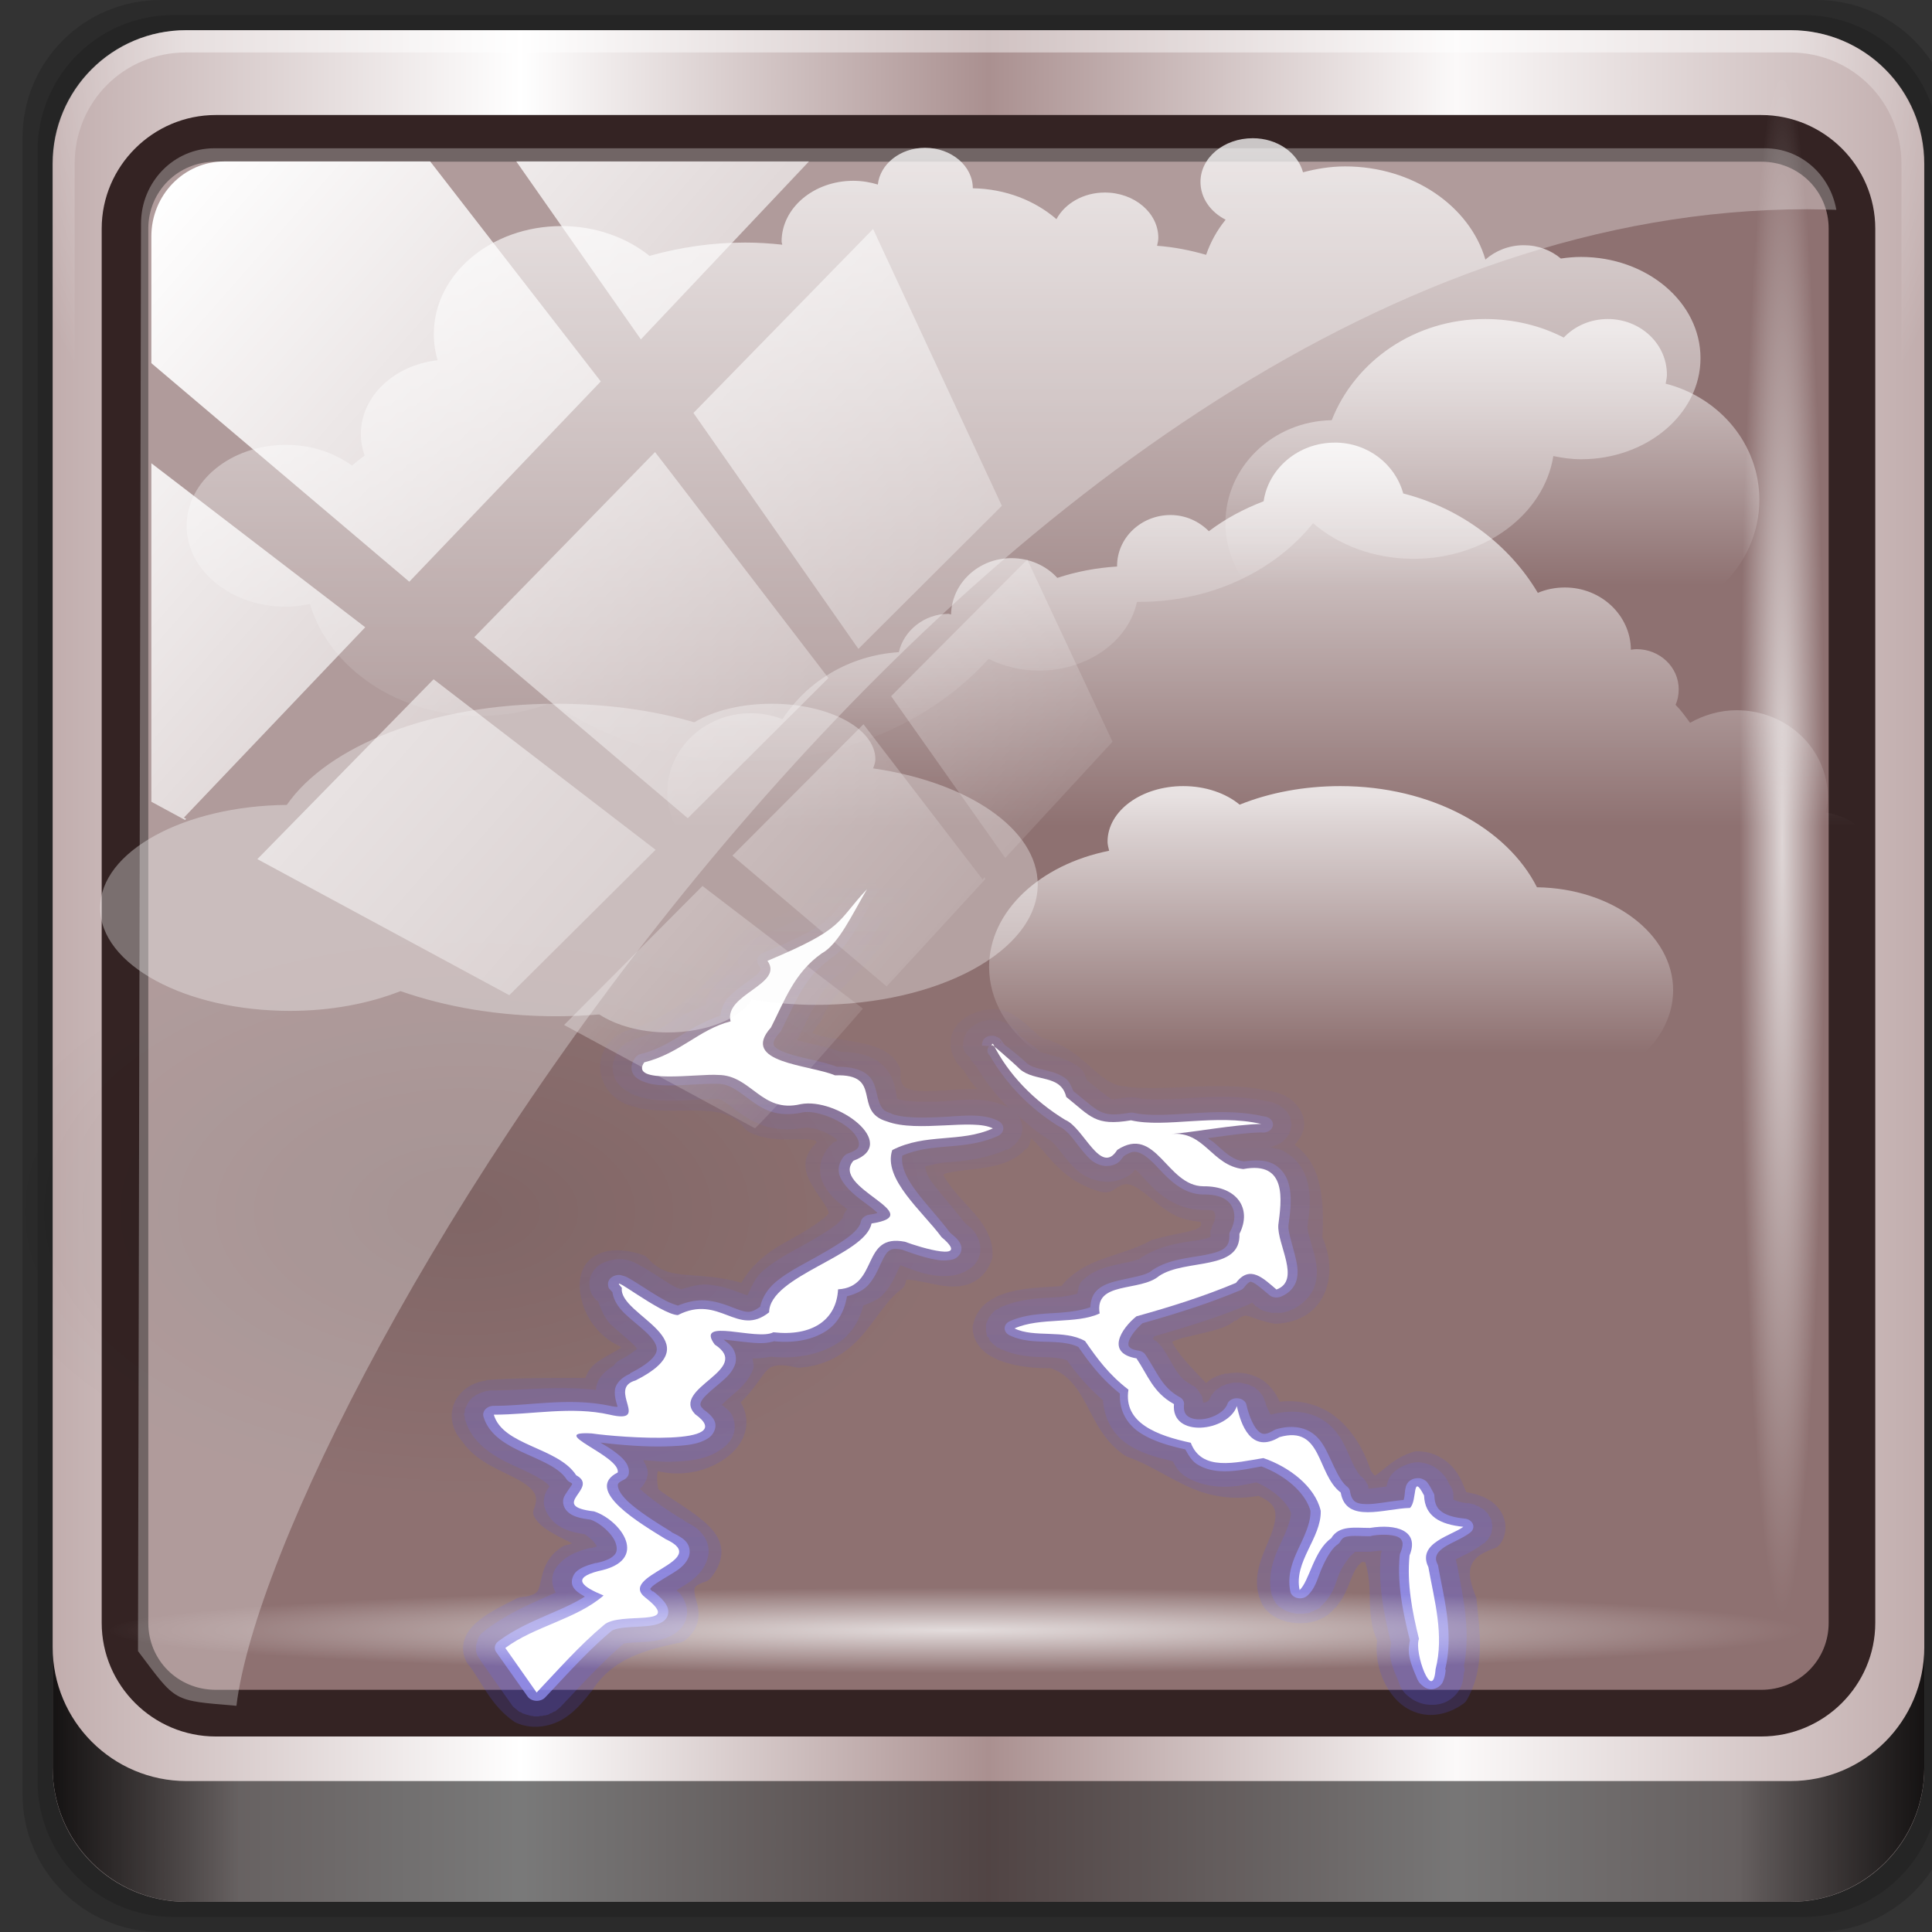<?xml version="1.0" encoding="UTF-8" standalone="no"?>
<!-- Created with Inkscape (http://www.inkscape.org/) -->

<svg
   xmlns:dc="http://purl.org/dc/elements/1.1/"
   xmlns:cc="http://creativecommons.org/ns#"
   xmlns:rdf="http://www.w3.org/1999/02/22-rdf-syntax-ns#"
   xmlns:svg="http://www.w3.org/2000/svg"
   xmlns="http://www.w3.org/2000/svg"
   xmlns:xlink="http://www.w3.org/1999/xlink"
   xmlns:sodipodi="http://sodipodi.sourceforge.net/DTD/sodipodi-0.dtd"
   xmlns:inkscape="http://www.inkscape.org/namespaces/inkscape"
   width="96px"
   height="96px"
   id="svg17751"
   version="1.1"
   inkscape:version="0.91 r13725"
   sodipodi:docname="weather-storm.svg">
  <rect width="100%" height="100%" fill="#333333" stroke="none"/>
  <defs
     id="defs17753">
    <linearGradient
       y2="47"
       x2="90"
       y1="47"
       x1="6"
       gradientTransform="matrix(1.107,0,0,1.107,2.901,-18.701)"
       gradientUnits="userSpaceOnUse"
       id="linearGradient3825"
       xlink:href="#linearGradient6139-0"
       inkscape:collect="always" />
    <linearGradient
       id="linearGradient6139-0">
      <stop
         id="stop6141-2"
         offset="0"
         style="stop-color:#c1adad;stop-opacity:1;" />
      <stop
         style="stop-color:#ffffff;stop-opacity:1;"
         offset="0.25"
         id="stop6151-0" />
      <stop
         style="stop-color:#aa9090;stop-opacity:1;"
         offset="0.5"
         id="stop6147-1" />
      <stop
         id="stop6149-4"
         offset="0.75"
         style="stop-color:#fbf9f9;stop-opacity:1;" />
      <stop
         id="stop6143-4"
         offset="1"
         style="stop-color:#c1adad;stop-opacity:1;" />
    </linearGradient>
    <radialGradient
       r="42"
       fy="-27"
       fx="48"
       cy="-27"
       cx="48"
       gradientTransform="matrix(-1.072,0,0,-0.875,199.464,-19.126)"
       gradientUnits="userSpaceOnUse"
       id="radialGradient3827"
       xlink:href="#linearGradient4091-0-3-0-7"
       inkscape:collect="always" />
    <linearGradient
       id="linearGradient4091-0-3-0-7">
      <stop
         style="stop-color:#ffffff;stop-opacity:1;"
         offset="0"
         id="stop4093-3-6-4-2" />
      <stop
         id="stop4099-6-1-8-3"
         offset="0.8"
         style="stop-color:#ffffff;stop-opacity:1;" />
      <stop
         style="stop-color:#ffffff;stop-opacity:0;"
         offset="1"
         id="stop4095-1-0-7-9" />
    </linearGradient>
    <linearGradient
       y2="88.172"
       x2="94.5"
       y1="88.172"
       x1="1.5"
       gradientTransform="translate(8.044,-14.666)"
       gradientUnits="userSpaceOnUse"
       id="linearGradient3829"
       xlink:href="#linearGradient3832-0-6-1-1"
       inkscape:collect="always" />
    <linearGradient
       id="linearGradient3832-0-6-1-1">
      <stop
         style="stop-color:#000000;stop-opacity:1;"
         offset="0"
         id="stop3834-6-3-7-1" />
      <stop
         id="stop3872-2-4"
         offset="0.1"
         style="stop-color:#000000;stop-opacity:0.588;" />
      <stop
         style="stop-color:#000000;stop-opacity:0.588;"
         offset="0.9"
         id="stop3844-6-2-7-6" />
      <stop
         style="stop-color:#000000;stop-opacity:1;"
         offset="1"
         id="stop3836-5-0-2-9" />
    </linearGradient>
    <linearGradient
       y2="7.017"
       x2="45.448"
       y1="92.54"
       x1="45.448"
       gradientTransform="scale(1.006,0.994)"
       gradientUnits="userSpaceOnUse"
       id="linearGradient3835"
       xlink:href="#ButtonShadow-1"
       inkscape:collect="always" />
    <linearGradient
       x1="45.448"
       y1="92.54"
       x2="45.448"
       y2="7.017"
       id="ButtonShadow-1"
       gradientUnits="userSpaceOnUse"
       gradientTransform="scale(1.006,0.994)">
      <stop
         id="stop3750-9"
         style="stop-color:#000000;stop-opacity:1"
         offset="0" />
      <stop
         id="stop3752-9"
         style="stop-color:#000000;stop-opacity:0.588"
         offset="1" />
    </linearGradient>
    <filter
       color-interpolation-filters="sRGB"
       id="filter3174-3">
      <feGaussianBlur
         id="feGaussianBlur3176-6"
         stdDeviation="1.71" />
    </filter>
    <radialGradient
       r="21.228"
       fy="70.319"
       fx="49.422"
       cy="70.319"
       cx="49.422"
       gradientTransform="matrix(1,0,0,0.618,0,26.859)"
       gradientUnits="userSpaceOnUse"
       id="radialGradient4874-1-6-0"
       xlink:href="#linearGradient4864-6-1-1"
       inkscape:collect="always" />
    <linearGradient
       id="linearGradient4864-6-1-1"
       inkscape:collect="always">
      <stop
         id="stop4866-2-0-4"
         offset="0"
         style="stop-color:#000000;stop-opacity:1;" />
      <stop
         id="stop4868-3-5-4"
         offset="1"
         style="stop-color:#000000;stop-opacity:0;" />
    </linearGradient>
    <linearGradient
       y2="45.977"
       x2="46.112"
       y1="90.424"
       x1="46.112"
       gradientUnits="userSpaceOnUse"
       id="linearGradient3864-5-3"
       xlink:href="#linearGradient3787-4-5"
       inkscape:collect="always" />
    <linearGradient
       id="linearGradient3787-4-5">
      <stop
         id="stop3789-5-4"
         offset="0"
         style="stop-color:#5252e2;stop-opacity:1;" />
      <stop
         id="stop3791-2-9"
         offset="1"
         style="stop-color:#5656ee;stop-opacity:0;" />
    </linearGradient>
    <linearGradient
       y2="45.977"
       x2="46.112"
       y1="90.424"
       x1="46.112"
       gradientUnits="userSpaceOnUse"
       id="linearGradient3862-1-5"
       xlink:href="#linearGradient3763-3-9"
       inkscape:collect="always" />
    <linearGradient
       id="linearGradient3763-3-9">
      <stop
         style="stop-color:#6565ff;stop-opacity:1;"
         offset="0"
         id="stop3765-2-7" />
      <stop
         style="stop-color:#7171ff;stop-opacity:0;"
         offset="1"
         id="stop3767-2-1" />
    </linearGradient>
    <linearGradient
       gradientTransform="matrix(1,0,0,0.863,0,6.056)"
       y2="45.977"
       x2="46.112"
       y1="90.424"
       x1="46.112"
       gradientUnits="userSpaceOnUse"
       id="linearGradient3819-8-7"
       xlink:href="#linearGradient3746-0-1"
       inkscape:collect="always" />
    <linearGradient
       id="linearGradient3746-0-1"
       inkscape:collect="always">
      <stop
         id="stop3748-9-1"
         offset="0"
         style="stop-color:#9797ff;stop-opacity:1;" />
      <stop
         id="stop3751-7-1-1"
         offset="1"
         style="stop-color:#9797ff;stop-opacity:0;" />
    </linearGradient>
    <linearGradient
       inkscape:collect="always"
       xlink:href="#linearGradient3814-9-1-6-3"
       id="linearGradient4778-5"
       gradientUnits="userSpaceOnUse"
       gradientTransform="matrix(1,0,0,0.889,8.565,-0.063)"
       x1="38.535"
       y1="8.633"
       x2="38.535"
       y2="44.721" />
    <linearGradient
       id="linearGradient3814-9-1-6-3"
       inkscape:collect="always">
      <stop
         id="stop3816-9-3-7-5"
         offset="0"
         style="stop-color:#ffffff;stop-opacity:1;" />
      <stop
         id="stop3818-8-6-0-5"
         offset="1"
         style="stop-color:#ffffff;stop-opacity:0;" />
    </linearGradient>
    <linearGradient
       inkscape:collect="always"
       xlink:href="#linearGradient3814-9-1-6-3"
       id="linearGradient4780-2"
       gradientUnits="userSpaceOnUse"
       gradientTransform="translate(15.39,4.227)"
       x1="45.967"
       y1="18.874"
       x2="45.967"
       y2="38.688" />
    <linearGradient
       inkscape:collect="always"
       xlink:href="#linearGradient3862-9-2-8-7-9"
       id="linearGradient4788-2"
       gradientUnits="userSpaceOnUse"
       gradientTransform="matrix(-1.281,0,0,1,165.328,-21.845)"
       x1="75.918"
       y1="63.139"
       x2="75.918"
       y2="76.55" />
    <linearGradient
       id="linearGradient3862-9-2-8-7-9"
       inkscape:collect="always">
      <stop
         id="stop3864-9-1-1-9-9"
         offset="0"
         style="stop-color:#ffffff;stop-opacity:1;" />
      <stop
         id="stop3866-2-8-2-8"
         offset="1"
         style="stop-color:#ffffff;stop-opacity:0;" />
    </linearGradient>
    <linearGradient
       y2="76.55"
       x2="75.918"
       y1="63.139"
       x1="75.918"
       gradientTransform="translate(-5.257,-46.225)"
       gradientUnits="userSpaceOnUse"
       id="linearGradient3852-0-3"
       xlink:href="#linearGradient3862-9-2-8-7-9"
       inkscape:collect="always" />
    <linearGradient
       inkscape:collect="always"
       xlink:href="#linearGradient4213-7-8"
       id="linearGradient4967"
       gradientUnits="userSpaceOnUse"
       x1="2.771"
       y1="-28.642"
       x2="50.528"
       y2="14.514" />
    <linearGradient
       inkscape:collect="always"
       id="linearGradient4213-7-8">
      <stop
         style="stop-color:#ffffff;stop-opacity:1;"
         offset="0"
         id="stop4215-6-5" />
      <stop
         style="stop-color:#ffffff;stop-opacity:0;"
         offset="1"
         id="stop4217-5-2" />
    </linearGradient>
    <clipPath
       clipPathUnits="userSpaceOnUse"
       id="clipPath4156-4-6">
      <path
         style="opacity:0.6;fill:#ffffff;fill-opacity:1;stroke:none"
         d="m 27.046,-55.695 -14.214,13.321 0.061,0 15.653,21.771 10.231,-10.546 C 38.562,-32.302 27.468,-54.819 27.046,-55.695 z M 9.647,-39.383 -5.241,-25.321 15.988,-7.806 26.372,-18.383 9.647,-39.383 z m 31.491,12.951 -9.741,9.714 8.945,12.458 7.781,-7.555 -6.984,-14.617 z m -49.84,4.379 -13.754,12.982 26.283,13.846 0.061,-0.062 -0.123,-0.062 L 13.599,-5.401 -8.702,-22.053 z m 38.015,7.401 -9.803,9.775 11.579,9.559 7.628,-7.401 -8.669,-11.009 -0.735,-0.925 z m 20.187,5.674 -7.383,7.216 6.188,8.542 5.82,-6.137 -4.626,-9.621 z m -32.195,6.322 -9.557,9.498 13.662,7.185 7.934,-7.678 -12.039,-9.004 z m 23.312,2.374 -7.107,6.938 8.363,6.907 5.361,-5.674 -0.061,-0.092 -0.092,0.123 -6.464,-8.203 z m -8.73,8.542 -7.505,7.339 10.354,5.458 c 1.397,-1.321 5.675,-6.123 5.851,-6.322 L 31.886,8.26 z"
         id="path4158-0-3"
         inkscape:connector-curvature="0" />
    </clipPath>
    <radialGradient
       r="43.199"
       fy="44.893"
       fx="13.948"
       cy="44.893"
       cx="13.948"
       gradientTransform="matrix(0.975,0,0,0.049,32.735,78.814)"
       gradientUnits="userSpaceOnUse"
       id="radialGradient4992"
       xlink:href="#linearGradient4133-5"
       inkscape:collect="always" />
    <linearGradient
       inkscape:collect="always"
       id="linearGradient4133-5">
      <stop
         style="stop-color:#ffffff;stop-opacity:1;"
         offset="0"
         id="stop4135-4" />
      <stop
         style="stop-color:#ffffff;stop-opacity:0;"
         offset="1"
         id="stop4137-5" />
    </linearGradient>
    <radialGradient
       r="43.199"
       fy="44.893"
       fx="13.948"
       cy="44.893"
       cx="13.948"
       gradientTransform="matrix(0.888,0,0,0.049,29.382,-89.635)"
       gradientUnits="userSpaceOnUse"
       id="radialGradient3833-1"
       xlink:href="#linearGradient4133-5"
       inkscape:collect="always" />
    <radialGradient
       r="43.199"
       fy="44.893"
       fx="13.948"
       cy="44.893"
       cx="13.948"
       gradientTransform="matrix(0.888,0,0,0.049,29.382,-89.635)"
       gradientUnits="userSpaceOnUse"
       id="radialGradient17749"
       xlink:href="#linearGradient4133-5"
       inkscape:collect="always" />
  </defs>
  <sodipodi:namedview
     id="base"
     pagecolor="#ffffff"
     bordercolor="#666666"
     borderopacity="1.0"
     inkscape:pageopacity="0.0"
     inkscape:pageshadow="2"
     inkscape:zoom="3.5"
     inkscape:cx="-50.714286"
     inkscape:cy="24"
     inkscape:current-layer="g17599"
     showgrid="true"
     inkscape:grid-bbox="true"
     inkscape:document-units="px"
     inkscape:window-width="1280"
     inkscape:window-height="966"
     inkscape:window-x="0"
     inkscape:window-y="0"
     inkscape:window-maximized="1" />
  <g
     id="livello1"
     inkscape:label="Livello 1"
     inkscape:groupmode="livello" />
  <g
     transform="translate(1.117,0)"
     id="g17599">
    <g
       id="g7390"
       transform="translate(-8.044,14.666)"
       style="display:inline">
      <path
         inkscape:connector-curvature="0"
         id="path3288"
         d="m 97.187,-14.666 -82.286,0 c -3.799,0 -6.857,3.058 -6.857,6.857 l 0,82.286 c 0,3.799 3.058,6.857 6.857,6.857 l 82.286,0 c 3.799,0 6.857,-3.058 6.857,-6.857 l 0,-82.286 c 0,-3.799 -3.058,-6.857 -6.857,-6.857 z"
         style="opacity:0.15;fill:#000000;fill-opacity:1;fill-rule:nonzero;stroke:none;display:inline" />
      <path
         style="opacity:0.15;fill:#000000;fill-opacity:1;fill-rule:nonzero;stroke:none;display:inline"
         d="m 96.544,-13.916 -81,0 c -3.739,0 -6.75,3.01 -6.75,6.75 l 0,81 c 0,3.74 3.011,6.75 6.75,6.75 l 81,0 c 3.74,0 6.75,-3.01 6.75,-6.75 l 0,-81 c 0,-3.739 -3.01,-6.75 -6.75,-6.75 z"
         id="path4085"
         inkscape:connector-curvature="0" />
      <path
         inkscape:connector-curvature="0"
         id="rect4251-1"
         d="m 95.901,-13.166 -79.714,0 c -3.68,0 -6.643,2.963 -6.643,6.643 l 0,79.714 c 0,3.68 2.963,6.643 6.643,6.643 l 79.714,0 c 3.68,0 6.643,-2.963 6.643,-6.643 l 0,-79.714 c 0,-3.68 -2.963,-6.643 -6.643,-6.643 z"
         style="fill:url(#linearGradient3825);fill-opacity:1;fill-rule:nonzero;stroke:none;display:inline" />
      <g
         transform="matrix(1.107,0,0,1.107,-107.813,-18.148)"
         id="g3272">
        <path
           style="opacity:0.45;fill:url(#radialGradient3827);fill-opacity:1;fill-rule:nonzero;stroke:none;display:inline"
           d="m 112,4.5 c -3.324,0 -6,2.676 -6,6 l 0,15 1,0 0,-15 c 0,-2.787 2.213,-5 5,-5 l 72,0 c 2.787,0 5,2.213 5,5 l 0,15 1,0 0,-15 c 0,-3.324 -2.676,-6 -6,-6 l -72,0 z"
           id="path4236-5"
           inkscape:connector-curvature="0" />
      </g>
      <path
         id="path4118"
         d="m 9.544,67.178 0,6 c 0,3.68 2.976,6.656 6.656,6.656 l 79.688,0 c 3.68,0 6.656,-2.976 6.656,-6.656 l 0,-6 c 0,3.68 -2.976,6.656 -6.656,6.656 l -79.688,0 c -3.68,0 -6.656,-2.976 -6.656,-6.656 z"
         style="opacity:0.891;fill:url(#linearGradient3829);fill-opacity:1;fill-rule:nonzero;stroke:none;display:inline"
         inkscape:connector-curvature="0" />
      <g
         id="g4615"
         transform="translate(251.288,-104.897)">
        <g
           style="display:none"
           id="layer2-8">
          <rect
             style="opacity:0.9;fill:url(#linearGradient3835);fill-opacity:1;fill-rule:nonzero;stroke:none;filter:url(#filter3174-3)"
             id="rect3745-9"
             y="7"
             x="5"
             ry="6"
             rx="6"
             height="85"
             width="86" />
        </g>
      </g>
    </g>
    <rect
       rx="6.214"
       ry="5.443"
       y="-26.1"
       x="4"
       height="80"
       width="88"
       id="rect4117"
       style="fill:#8e7171;fill-opacity:1;stroke:none"
       transform="translate(0,32)" />
    <path
       style="font-size:medium;font-style:normal;font-variant:normal;font-weight:normal;font-stretch:normal;text-indent:0;text-align:start;text-decoration:none;line-height:normal;letter-spacing:normal;word-spacing:normal;text-transform:none;direction:ltr;block-progression:tb;writing-mode:lr-tb;text-anchor:start;baseline-shift:baseline;color:#000000;fill:#342323;fill-opacity:1;stroke:none;stroke-width:2.376;marker:none;visibility:visible;display:inline;overflow:visible;enable-background:accumulate;font-family:Sans;-inkscape-font-specification:Sans"
       d="m 9.604,5.715 c -3.117,0 -5.668,2.54 -5.668,5.646 l 0,69.278 c 0,3.106 2.551,5.646 5.668,5.646 l 76.792,0 c 3.117,0 5.668,-2.54 5.668,-5.646 l 0,-69.278 c 0,-3.106 -2.551,-5.646 -5.668,-5.646 l -76.792,0 z m 0,2.319 76.792,0 c 1.888,0 3.352,1.48 3.352,3.327 l 0,69.278 c 0,1.846 -1.464,3.327 -3.352,3.327 l -76.792,0 c -1.888,0 -3.352,-1.48 -3.352,-3.327 l 0,-69.278 c 0,-1.846 1.464,-3.327 3.352,-3.327 z"
       id="path4989"
       inkscape:connector-curvature="0" />
    <path
       d="M 70.651,70.319 A 21.228,13.12 0 0 1 49.422,83.438 21.228,13.12 0 0 1 28.194,70.319 21.228,13.12 0 0 1 49.422,57.199 21.228,13.12 0 0 1 70.651,70.319 Z"
       sodipodi:ry="13.119883"
       sodipodi:rx="21.228415"
       sodipodi:cy="70.318527"
       sodipodi:cx="49.422203"
       id="path4872"
       style="opacity:0.1;color:#000000;fill:url(#radialGradient4874-1-6-0);fill-opacity:1;fill-rule:nonzero;stroke:none;stroke-width:1.5;marker:none;visibility:visible;display:inline;overflow:visible;enable-background:accumulate"
       sodipodi:type="arc"
       transform="matrix(1.138,0,0,1.083,-34.32,-15.945)" />
    <path
       transform="matrix(1,0,0,0.822,-3.79e-6,5.974)"
       sodipodi:type="inkscape:offset"
       inkscape:radius="0.64487714"
       inkscape:original="M 41.65625 45 C 40.118435 45.596301 39.960995 47.786621 38.375 48.40625 C 37.400578 49.134235 35.442482 49.39698 35.5625 50.96875 C 34.39836 52.82676 32.744224 54.688015 30.40625 55.5625 C 28.86388 56.114598 29.029179 58.784258 30.75 59.09375 C 32.77787 59.552994 35.03567 58.506746 36.4375 60.625 C 37.818161 61.49353 39.988685 60.196676 40.1875 61.90625 C 38.415012 63.482465 40.935877 65.079913 40.75 66.34375 C 39.425114 68.149152 36.592945 68.659251 36 71.0625 C 34.09808 69.983577 32.006937 71.168891 30.53125 69.15625 C 27.315763 67.919841 28.078701 72.42096 29.90625 73.5 C 31.859296 74.634923 28.21644 75.090863 28.5 76.65625 C 26.904453 76.65195 24.870327 76.656695 23.125 76.8125 C 21.829602 77.03098 21.630201 78.746171 22.4375 79.625 C 23.521154 81.513688 26.861882 81.580881 26.03125 84.15625 C 26.5783 85.319298 30.051927 86.085179 27.21875 86.75 C 25.811303 87.791936 27.111093 89.632769 24.875 89.90625 C 23.90866 90.55189 22.017436 91.458027 22.65625 92.9375 C 23.40487 94.025772 23.82493 95.455004 24.84375 96.3125 C 26.124874 97.011417 27.109501 95.590063 27.71875 94.65625 C 28.776202 92.623205 30.475745 91.904684 32.5 91.40625 C 33.813645 90.071425 31.604104 88.601623 33.6875 87.75 C 35.159092 85.494973 32.171075 84.402018 30.96875 83.0625 C 30.821324 82.44509 30.684439 80.413514 31.90625 81.09375 C 34.168371 81.594306 36.335957 79.227842 34.9375 77.4375 C 36.429028 76.095685 36.058458 74.055294 38.5625 74.75 C 41.252344 74.510607 41.60324 71.63503 43.25 70.1875 C 43.566252 68.056235 46.859338 71.471048 47.53125 68.71875 C 47.710357 66.709403 45.531948 65.48676 44.9375 63.65625 C 45.457913 62.386076 48.409106 63.287984 49.40625 61.78125 C 49.787746 61.311913 49.777438 60.566803 49.40625 60.09375 C 51.414576 61.281664 51.454443 63.372455 53.8125 64.15625 C 56.005972 62.326368 56.654775 66.446769 59.21875 66 C 59.537981 67.953739 57.921987 67.71317 56.4375 68.25 C 54.939903 69.298676 52.719717 69.402326 51.9375 71.0625 C 50.552536 71.290168 48.188318 71.097784 47.875 72.875 C 47.749483 74.599802 50.030211 74.835849 51.3125 74.8125 C 53.539659 75.761774 53.417501 78.778516 55.1875 80.21875 C 57.387133 81.157717 58.919641 83.341562 61.59375 82.5 C 64.568202 83.954112 61.42854 86.821026 62.0625 89.09375 C 62.231662 90.390874 64.174762 90.712861 64.75 89.53125 C 65.528107 88.510275 65.38719 86.01994 67.25 86.5 C 67.821462 87.505645 67.298551 90.187383 67.9375 91.71875 C 67.657575 93.478495 68.971597 97.099097 71.15625 95.25 C 72.001898 93.497278 71.749311 91.381567 71.59375 89.46875 C 71.006309 87.735257 71.084668 86.537687 72.84375 85.75 C 73.494972 84.67458 72.463651 83.439747 71.3125 83.46875 C 70.921224 82.678828 70.627116 81.047859 69.25 81.125 C 68.05448 81.583759 67.174736 83.804039 66.375 81.78125 C 65.848533 79.805549 64.34764 77.307039 62 78.21875 C 61.880527 77.161669 61.008488 75.922215 59.8125 76.40625 C 59.220886 76.41165 58.773158 78.156897 58.59375 77.125 C 57.88782 76.094348 56.93334 75.205411 56.46875 73.96875 C 55.870925 72.909104 59.072534 72.885183 59.8125 72.125 C 60.826153 71.112561 61.260306 71.85406 62.25 72.09375 C 64.462255 72.00835 64.631581 69.107133 63.9375 67.5 C 64.03282 65.588755 64.042997 62.583752 62.125 62.03125 C 63.456593 61.620385 63.282684 59.52532 61.9375 59.3125 C 59.613716 58.672014 57.144376 59.37545 54.8125 59.0625 C 52.904235 59.01001 52.261723 56.374703 50.28125 56 C 49.367878 55.261699 48.951655 53.970469 47.625 54.5 C 46.540177 54.921096 46.559735 56.269862 47.25 56.96875 C 47.561226 58.136046 50.19532 60.415422 47.6875 59.21875 C 45.891646 59.045351 42.83445 60.318914 42.96875 57.40625 C 42.280175 55.502983 37.07016 56.914432 39.0625 54.21875 C 39.817015 51.800469 42.152629 50.384139 42.875 47.9375 C 43.477139 47.117804 43.746486 45.743015 42.6875 45.1875 C 42.381036 44.971361 42.012143 44.995835 41.65625 45 z "
       style="opacity:0.2;fill:url(#linearGradient3864-5-3);fill-opacity:1;stroke:none;display:inline"
       id="path3783"
       d="m 41.594,44.344 a 0.645,0.645 0 0 0 -0.156,0.062 c -1.01,0.392 -1.54,1.24 -1.969,1.938 -0.429,0.698 -0.784,1.25 -1.344,1.469 A 0.645,0.645 0 0 0 38,47.875 c -0.351,0.262 -1.099,0.534 -1.781,0.938 -0.341,0.202 -0.678,0.446 -0.938,0.812 -0.184,0.26 -0.205,0.648 -0.25,1 -0.002,0.013 -0.03,0.018 -0.031,0.031 -1.119,1.777 -2.677,3.514 -4.812,4.312 -2.162,0.774 -1.899,4.257 0.406,4.719 l 0,0.031 c 0.01,0.002 0.021,-0.002 0.031,0 1.155,0.254 2.263,0.102 3.156,0.156 0.902,0.055 1.539,0.208 2.125,1.094 a 0.645,0.645 0 0 0 0.188,0.188 c 0.942,0.592 1.977,0.439 2.656,0.438 0.34,-8.95e-4 0.579,0.053 0.656,0.094 0.027,0.014 0.046,0.079 0.062,0.094 -0.332,0.407 -0.545,0.841 -0.562,1.281 -0.023,0.565 0.191,1.048 0.406,1.469 0.215,0.421 0.434,0.786 0.594,1.094 0.119,0.23 0.141,0.355 0.156,0.469 -0.563,0.675 -1.397,1.212 -2.312,1.844 -0.806,0.556 -1.563,1.332 -2.031,2.344 -0.919,-0.344 -1.833,-0.399 -2.562,-0.469 -0.89,-0.085 -1.477,-0.191 -2.094,-1.031 A 0.645,0.645 0 0 0 30.75,68.562 c -0.918,-0.353 -1.731,-0.344 -2.312,0.094 -0.582,0.438 -0.761,1.138 -0.75,1.812 0.021,1.349 0.688,2.875 1.906,3.594 0.111,0.065 0.111,0.086 0.156,0.125 -0.04,0.028 -0.064,0.063 -0.281,0.219 -0.298,0.213 -0.716,0.454 -1.062,0.812 -0.203,0.21 -0.336,0.489 -0.438,0.812 -1.515,-0.001 -3.293,-0.019 -4.906,0.125 a 0.645,0.645 0 0 0 -0.031,0.031 c -0.915,0.154 -1.506,0.89 -1.656,1.656 -0.141,0.722 0.042,1.493 0.531,2.094 l -0.031,0 c 0.016,0.028 0.046,0.036 0.062,0.062 0.012,0.02 0.018,0.043 0.031,0.062 0.697,1.089 1.861,1.587 2.625,2.094 0.398,0.264 0.682,0.537 0.812,0.781 0.131,0.244 0.169,0.508 0,1.031 a 0.645,0.645 0 0 0 0.031,0.469 c 0.237,0.504 0.642,0.795 1.031,1.062 0.318,0.218 0.602,0.372 0.844,0.531 -0.093,0.028 -0.124,0.064 -0.25,0.094 a 0.645,0.645 0 0 0 -0.219,0.094 c -0.926,0.686 -1.011,1.736 -1.125,2.281 -0.057,0.272 -0.097,0.404 -0.188,0.5 -0.09,0.096 -0.285,0.224 -0.75,0.281 a 0.645,0.645 0 0 0 -0.25,0.094 c -0.437,0.292 -1.205,0.7 -1.812,1.281 -0.304,0.291 -0.569,0.621 -0.719,1.062 -0.149,0.441 -0.153,0.971 0.062,1.469 a 0.645,0.645 0 0 0 0.062,0.125 c 0.663,0.964 1.09,2.471 2.312,3.5 a 0.645,0.645 0 0 0 0.094,0.062 c 0.863,0.471 1.808,0.196 2.406,-0.281 C 27.535,96.117 27.94,95.475 28.25,95 a 0.645,0.645 0 0 0 0.031,-0.031 c 0.956,-1.837 2.409,-2.453 4.375,-2.938 a 0.645,0.645 0 0 0 0.312,-0.188 c 0.433,-0.44 0.611,-0.975 0.625,-1.438 0.014,-0.463 -0.098,-0.831 -0.156,-1.125 -0.059,-0.294 -0.062,-0.481 -0.031,-0.562 0.031,-0.081 0.107,-0.202 0.531,-0.375 a 0.645,0.645 0 0 0 0.281,-0.25 c 0.436,-0.667 0.597,-1.353 0.469,-1.969 -0.129,-0.616 -0.502,-1.091 -0.906,-1.5 -0.756,-0.765 -1.671,-1.362 -2.188,-1.875 -0.042,-0.266 -0.089,-0.74 -0.031,-1.031 0.014,-0.071 0.018,-0.035 0.031,-0.062 a 0.645,0.645 0 0 0 0.188,0.062 c 1.383,0.306 2.699,-0.26 3.5,-1.188 0.696,-0.807 0.928,-1.988 0.406,-3.031 0.599,-0.695 0.949,-1.421 1.219,-1.812 0.161,-0.234 0.261,-0.316 0.438,-0.375 0.176,-0.059 0.48,-0.091 1.031,0.062 a 0.645,0.645 0 0 0 0.25,0.031 c 1.57,-0.14 2.548,-1.134 3.219,-2.125 0.671,-0.991 1.162,-2.026 1.844,-2.625 a 0.645,0.645 0 0 0 0.188,-0.375 c 0.026,-0.174 0.072,-0.196 0.062,-0.188 -0.009,0.009 -0.02,0.005 0.062,0 0.164,-0.01 0.602,0.092 1.094,0.219 0.492,0.126 1.066,0.278 1.688,0.125 0.622,-0.153 1.171,-0.727 1.375,-1.562 A 0.645,0.645 0 0 0 48.188,68.781 C 48.299,67.535 47.652,66.536 47.031,65.719 46.489,65.004 46.039,64.391 45.75,63.75 c 0.055,-0.031 0.046,-0.058 0.156,-0.094 0.273,-0.088 0.688,-0.157 1.156,-0.219 0.918,-0.12 2.112,-0.292 2.812,-1.281 l 0.031,0.031 c 0.016,-0.019 0.017,-0.043 0.031,-0.062 0.132,-0.176 0.122,-0.394 0.188,-0.594 0.29,0.338 0.557,0.728 0.844,1.125 0.573,0.793 1.284,1.679 2.625,2.125 a 0.645,0.645 0 0 0 0.625,-0.125 c 0.445,-0.371 0.607,-0.374 0.812,-0.312 0.206,0.061 0.541,0.328 0.906,0.688 0.365,0.36 0.766,0.802 1.312,1.156 0.362,0.234 0.822,0.35 1.312,0.406 -0.012,0.052 0.015,0.188 0,0.219 -0.051,0.102 -0.12,0.162 -0.312,0.25 -0.385,0.176 -1.19,0.289 -2.031,0.594 a 0.645,0.645 0 0 0 -0.156,0.062 c -0.634,0.444 -1.521,0.741 -2.406,1.125 -0.769,0.334 -1.512,0.834 -2.031,1.625 -0.607,0.078 -1.447,0.071 -2.281,0.281 -0.457,0.115 -0.92,0.303 -1.312,0.625 -0.393,0.322 -0.678,0.792 -0.781,1.375 a 0.645,0.645 0 0 0 -0.031,0.094 c -0.042,0.573 0.155,1.086 0.469,1.469 0.313,0.383 0.729,0.619 1.156,0.781 0.779,0.296 1.584,0.345 2.25,0.344 0.854,0.383 1.3,1.147 1.75,2.156 0.457,1.027 0.876,2.261 1.938,3.125 a 0.645,0.645 0 0 0 0.156,0.094 c 0.984,0.42 1.903,1.182 2.969,1.781 0.972,0.546 2.147,0.862 3.5,0.562 0.526,0.282 0.734,0.544 0.812,0.844 0.085,0.323 0.03,0.764 -0.125,1.312 -0.303,1.074 -1.01,2.44 -0.656,3.875 0.008,0.031 -0.009,0.063 0,0.094 l 0.031,0 c 0.329,1.765 2.838,2.153 3.75,0.625 L 65.25,89.938 c 0.015,-0.019 0.017,-0.043 0.031,-0.062 0.014,-0.019 0.018,-0.043 0.031,-0.062 0.483,-0.705 0.638,-1.539 0.875,-2.094 0.125,-0.293 0.27,-0.49 0.375,-0.562 0.031,-0.021 0.121,0.014 0.156,0 0.093,0.353 0.201,0.95 0.219,1.781 0.02,0.959 0.016,2.011 0.375,2.938 -0.104,1.061 0.122,2.321 0.75,3.312 0.338,0.533 0.818,0.993 1.469,1.156 0.651,0.163 1.382,-0.044 2.031,-0.594 A 0.645,0.645 0 0 0 71.75,95.531 c 0.956,-1.981 0.654,-4.23 0.5,-6.125 A 0.645,0.645 0 0 0 72.219,89.25 c -0.276,-0.816 -0.361,-1.403 -0.25,-1.812 0.111,-0.41 0.353,-0.748 1.125,-1.094 a 0.645,0.645 0 0 0 0.312,-0.25 c 0.46,-0.76 0.318,-1.673 -0.125,-2.281 -0.353,-0.484 -0.92,-0.761 -1.531,-0.875 -0.135,-0.334 -0.235,-0.782 -0.531,-1.281 -0.356,-0.6 -1.055,-1.24 -2,-1.188 a 0.645,0.645 0 0 0 -0.188,0.062 c -0.873,0.335 -1.405,1.08 -1.75,1.344 -0.172,0.132 -0.182,0.065 -0.094,0.094 0.071,0.023 -0.069,-0.115 -0.188,-0.344 -0.008,-0.03 -0.023,-0.064 -0.031,-0.094 -0.29,-1.047 -0.797,-2.208 -1.625,-3.062 -0.705,-0.728 -1.749,-1.166 -2.875,-1 -0.146,-0.433 -0.382,-0.851 -0.719,-1.188 -0.46,-0.459 -1.195,-0.688 -1.938,-0.5 l 0,-0.031 c -0.066,6e-4 -0.098,0.052 -0.156,0.062 -0.031,0.006 -0.065,-0.008 -0.094,0 l 0,0.031 c -0.292,0.084 -0.52,0.249 -0.656,0.406 -0.035,0.04 -0.063,0.054 -0.094,0.094 -0.655,-0.875 -1.329,-1.628 -1.688,-2.5 0.132,-0.07 0.355,-0.187 0.688,-0.281 0.389,-0.111 0.852,-0.238 1.281,-0.375 0.42,-0.134 0.815,-0.286 1.156,-0.625 l 0.031,0 0,0.031 c 0.209,-0.209 0.331,-0.286 0.406,-0.312 0.075,-0.026 0.094,-0.023 0.188,0 0.187,0.046 0.597,0.287 1.219,0.438 a 0.645,0.645 0 0 0 0.188,0.031 c 0.693,-0.027 1.294,-0.303 1.719,-0.719 0.425,-0.415 0.675,-0.945 0.812,-1.5 0.25,-1.01 0.111,-2.093 -0.219,-3 8.86e-4,-0.018 -8.76e-4,-0.045 0,-0.062 0.047,-0.964 0.056,-2.197 -0.188,-3.344 -0.176,-0.826 -0.55,-1.643 -1.188,-2.188 0.305,-0.413 0.505,-0.893 0.469,-1.375 -0.061,-0.818 -0.649,-1.655 -1.594,-1.844 l 0,-0.031 c -0.021,-0.006 -0.042,0.005 -0.062,0 -2.532,-0.675 -4.996,0.036 -7.125,-0.25 a 0.645,0.645 0 0 0 -0.062,-0.031 C 54.184,58.388 53.703,57.924 53.062,57.219 52.479,56.576 51.749,55.818 50.688,55.5 50.337,55.216 50.009,54.746 49.531,54.312 49.293,54.096 49.005,53.873 48.625,53.781 c -0.371,-0.09 -0.803,-0.035 -1.219,0.125 -0.011,0.004 -0.021,-0.004 -0.031,0 l 0,0.031 c -0.733,0.304 -1.188,0.961 -1.25,1.625 -0.063,0.677 0.168,1.38 0.656,1.875 0.137,0.317 0.302,0.623 0.5,0.906 0.058,0.083 0.098,0.139 0.156,0.219 -0.991,-0.031 -2.049,0.176 -2.781,0.125 -0.407,-0.028 -0.674,-0.113 -0.812,-0.25 -0.138,-0.137 -0.247,-0.382 -0.219,-1 a 0.645,0.645 0 0 0 -0.062,-0.25 C 43.293,56.443 42.637,56.079 42,55.875 41.363,55.671 40.665,55.574 40.125,55.469 39.585,55.363 39.245,55.181 39.25,55.188 c 0.017,-0.08 0.127,-0.3 0.344,-0.594 a 0.645,0.645 0 0 0 0.094,-0.188 C 40.019,53.344 40.73,52.464 41.5,51.5 c 0.73,-0.914 1.481,-1.918 1.906,-3.188 0.022,-0.03 0.041,-0.063 0.062,-0.094 0.01,-0.033 0.022,-0.061 0.031,-0.094 0.311,-0.48 0.55,-1.044 0.562,-1.656 0.013,-0.662 -0.316,-1.378 -1,-1.781 -0.007,-0.004 0.007,-0.027 0,-0.031 -0.022,-0.015 -0.041,-0.017 -0.062,-0.031 -0.504,-0.321 -1.026,-0.285 -1.344,-0.281 a 0.645,0.645 0 0 0 -0.062,0 z" />
    <path
       transform="matrix(1,0,0,0.822,-3.79e-6,5.974)"
       sodipodi:type="inkscape:offset"
       inkscape:radius="0.94149214"
       inkscape:original="M 41.8125 45.9375 A 0.5280367 0.5280367 0 0 0 41.5625 46.15625 C 39.942355 48.254818 40.615397 48.389159 36.78125 50.34375 A 0.5280367 0.5280367 0 0 0 36.59375 51.09375 C 36.726269 51.314462 36.688 51.334803 36.59375 51.5 C 36.4995 51.665197 36.239976 51.892751 35.9375 52.15625 C 35.635024 52.419749 35.308462 52.709606 35.03125 53.09375 C 34.83409 53.366963 34.715669 53.743083 34.6875 54.125 C 33.966383 54.41962 33.369367 54.831779 32.8125 55.25 C 32.16449 55.736671 31.539749 56.19873 30.75 56.4375 A 0.5280367 0.5280367 0 0 0 30.4375 56.6875 C 30.303781 56.922205 30.224348 57.184315 30.28125 57.46875 C 30.33815 57.753185 30.547585 57.948705 30.75 58.0625 C 31.15483 58.290089 31.586586 58.336232 32.0625 58.34375 C 32.538414 58.35125 33.05182 58.30935 33.5 58.28125 C 33.94818 58.25315 34.343917 58.23483 34.5 58.25 A 0.5280367 0.5280367 0 0 0 34.5625 58.25 C 35.136727 58.2528 35.554339 58.68706 36.15625 59.21875 C 36.457205 59.484595 36.775046 59.762474 37.21875 59.9375 C 37.654414 60.109355 38.208297 60.128962 38.78125 59.96875 C 38.78875 59.96695 38.80477 59.97035 38.8125 59.96875 C 39.397454 59.849023 40.52402 60.345432 41.125 61 C 41.429462 61.33161 41.564184 61.676555 41.5625 61.875 C 41.5608 62.073445 41.51958 62.236245 41.0625 62.4375 A 0.5280367 0.5280367 0 0 0 40.84375 62.59375 C 40.630955 62.886318 40.53395 63.240745 40.5625 63.5625 C 40.59105 63.884255 40.746076 64.164923 40.90625 64.40625 C 41.226597 64.888905 41.666309 65.262373 42.03125 65.59375 C 42.21372 65.759438 42.366426 65.914266 42.46875 66.03125 C 42.48123 66.04552 42.45856 66.04933 42.46875 66.0625 C 42.3781 66.09867 42.312285 66.11597 42.09375 66.15625 A 0.5280367 0.5280367 0 0 0 41.65625 66.59375 C 41.60954 66.881046 41.355418 67.238861 40.90625 67.625 C 40.457082 68.011139 39.870704 68.428462 39.25 68.84375 C 38.629296 69.259038 37.973866 69.679995 37.46875 70.1875 C 37.04782 70.610421 36.764242 71.134236 36.65625 71.71875 C 36.385961 71.958605 36.208832 72.039219 36.03125 72.03125 C 35.835909 72.02245 35.587652 71.907226 35.25 71.75 C 34.912348 71.592774 34.476159 71.399732 33.96875 71.34375 C 33.543357 71.29682 33.062668 71.40976 32.5625 71.65625 C 32.5679 71.64567 32.257984 71.553003 31.9375 71.34375 C 31.597666 71.121862 31.217338 70.828559 30.875 70.5625 C 30.532662 70.296441 30.250517 70.077262 30.03125 69.9375 C 29.97643 69.90256 29.93465 69.8824 29.8125 69.84375 C 29.75143 69.82442 29.650371 69.76302 29.4375 69.84375 C 29.331065 69.88412 29.21446 69.981431 29.15625 70.09375 C 29.09804 70.206069 29.09066 70.308636 29.09375 70.375 C 29.10612 70.640456 29.17908 70.654702 29.21875 70.71875 C 29.24411 70.7597 29.28132 70.80072 29.3125 70.84375 C 29.37132 71.36423 29.642421 71.816273 29.96875 72.1875 C 30.362951 72.635938 30.821014 73.047969 31.125 73.4375 C 31.428986 73.827031 31.561523 74.14384 31.5 74.4375 C 31.43848 74.73116 31.115097 75.182602 30.1875 75.75 L 30.1875 75.78125 C 29.763411 75.990844 29.470969 76.384974 29.4375 76.75 C 29.40021 77.156646 29.50509 77.500933 29.5625 77.75 C 29.566 77.76533 29.5593 77.76669 29.5625 77.78125 C 29.48806 77.76872 29.460416 77.78325 29.34375 77.75 A 0.5280367 0.5280367 0 0 0 29.3125 77.75 C 27.234234 77.176537 25.213107 77.71998 23.40625 77.71875 A 0.5280367 0.5280367 0 0 0 22.90625 78.375 C 23.190354 79.552083 24.162987 80.151668 25.03125 80.625 C 25.899513 81.098332 26.680283 81.496907 27.03125 82.15625 A 0.5280367 0.5280367 0 0 0 27.21875 82.34375 C 27.30914 82.40272 27.3154 82.443922 27.3125 82.4375 C 27.30113 82.49607 27.188885 82.669206 27.0625 82.90625 C 26.99931 83.024772 26.912608 83.16175 26.875 83.34375 C 26.83739 83.52575 26.8682 83.791921 27 84 C 27.243206 84.384011 27.658445 84.506387 28.21875 84.59375 C 28.686955 84.78289 29.311952 85.444271 29.46875 86 C 29.54715 86.277865 29.55091 86.506574 29.4375 86.6875 C 29.324086 86.868426 29.064089 87.081763 28.5 87.21875 A 0.5280367 0.5280367 0 0 0 28.46875 87.21875 C 28.089661 87.340031 27.790247 87.468719 27.5625 87.6875 C 27.334753 87.906281 27.223963 88.334741 27.34375 88.625 C 27.463537 88.915259 27.689451 89.063382 27.90625 89.21875 C 27.91731 89.22665 27.92626 89.24215 27.9375 89.25 C 26.719139 90.187802 25.038605 90.680913 23.65625 91.9375 A 0.5280367 0.5280367 0 0 0 23.53125 92.59375 L 25.09375 95.28125 A 0.5280367 0.5280367 0 0 0 25.96875 95.34375 C 27.059715 93.943645 28.066163 92.55445 29.25 91.34375 A 0.5280367 0.5280367 0 0 0 29.28125 91.3125 C 29.31991 91.26908 29.536331 91.170188 29.875 91.125 C 30.213669 91.07981 30.62512 91.07182 31 91.03125 C 31.18744 91.01097 31.371611 90.9811 31.5625 90.90625 C 31.753389 90.8314 31.985222 90.674832 32.0625 90.375 C 32.13978 90.075168 32.03929 89.804957 31.90625 89.59375 C 31.773207 89.382543 31.60245 89.186547 31.34375 88.9375 A 0.5280367 0.5280367 0 0 0 31.3125 88.9375 C 31.186409 88.822177 31.187112 88.777161 31.1875 88.78125 C 31.187888 88.78535 31.1913 88.76892 31.25 88.6875 C 31.367379 88.524652 31.746842 88.247669 32.125 87.96875 C 32.503158 87.689831 32.90545 87.417314 33.09375 86.875 C 33.1879 86.603843 33.171425 86.236102 33 85.96875 C 32.84337 85.724472 32.580537 85.550769 32.28125 85.375 C 32.2629 85.36114 32.2378 85.32686 32.21875 85.3125 C 31.605604 84.850387 30.63993 84.13358 30.0625 83.46875 C 29.764816 83.126008 29.617285 82.80187 29.59375 82.625 C 29.57022 82.44813 29.56058 82.379407 29.875 82.1875 A 0.5280367 0.5280367 0 0 0 30.125 81.8125 C 30.16351 81.517773 30.06137 81.261833 29.9375 81.0625 C 29.813629 80.863167 29.637305 80.690813 29.46875 80.53125 C 29.223128 80.298731 28.971054 80.128653 28.71875 79.9375 C 29.594293 80.064856 30.944575 80.224161 32.21875 80.15625 C 32.952517 80.11714 33.600212 80.06172 34.09375 79.65625 C 34.340519 79.453513 34.503815 79.031325 34.40625 78.6875 C 34.31872 78.379039 34.082675 78.153689 33.8125 77.90625 C 33.8032 77.89421 33.8208 77.88617 33.8125 77.875 C 33.78805 77.85288 33.77568 77.83488 33.75 77.8125 C 33.65114 77.651532 33.67773 77.537812 33.78125 77.34375 C 33.907562 77.10697 34.232648 76.778105 34.5625 76.4375 C 34.892352 76.096895 35.253549 75.747991 35.40625 75.21875 C 35.4826 74.95413 35.46248 74.632945 35.34375 74.34375 C 35.24643 74.106705 35.058325 73.912906 34.84375 73.71875 C 34.93946 73.71285 34.93976 73.72625 35.125 73.75 C 35.475158 73.79496 35.886427 73.86444 36.3125 73.90625 C 36.652694 73.93963 37.003012 73.94177 37.34375 73.8125 C 38.359711 73.933569 39.267977 73.72575 39.9375 73.1875 C 40.536304 72.706104 40.85156 71.960498 40.96875 71.09375 C 41.417013 70.961905 41.800506 70.721327 42.03125 70.40625 C 42.331391 69.996413 42.479937 69.565672 42.625 69.1875 C 42.770063 68.809328 42.898442 68.498918 43.03125 68.375 C 43.164058 68.251082 43.28154 68.176346 43.71875 68.28125 C 44.154093 68.476498 44.897071 68.803161 45.53125 68.90625 C 45.697966 68.93335 45.844506 68.93497 46.03125 68.90625 C 46.12462 68.89189 46.22921 68.88526 46.34375 68.8125 C 46.45829 68.73974 46.577578 68.590525 46.625 68.4375 C 46.71984 68.131449 46.60928 67.899462 46.5 67.71875 C 46.40744 67.565688 46.254386 67.421308 46.09375 67.25 C 46.07546 67.21973 46.05011 67.18664 46.03125 67.15625 C 45.533534 66.354288 44.879905 65.51862 44.375 64.6875 C 43.903192 63.910862 43.640785 63.199597 43.71875 62.59375 C 44.377031 62.246538 45.036296 62.140008 45.78125 62.0625 C 46.609884 61.97629 47.540684 61.909973 48.46875 61.40625 A 0.5280367 0.5280367 0 0 0 48.5 60.5 C 47.721235 60.011894 46.743174 60.187253 45.75 60.25 C 44.756826 60.31275 43.763205 60.32523 43.1875 60.0625 A 0.5280367 0.5280367 0 0 0 43.15625 60.03125 C 42.841808 59.920476 42.745426 59.791967 42.65625 59.59375 C 42.56707 59.395533 42.506015 59.125114 42.4375 58.78125 C 42.36899 58.437386 42.291153 57.98775 41.9375 57.65625 C 41.607979 57.34737 41.090981 57.212475 40.46875 57.21875 C 39.682795 56.857261 38.621864 56.682128 37.9375 56.375 C 37.573769 56.211765 37.388407 56.051014 37.34375 55.9375 C 37.29909 55.823986 37.28613 55.617952 37.625 55.15625 A 0.5280367 0.5280367 0 0 0 37.6875 55.0625 C 38.378241 53.422168 38.820272 51.853446 40.0625 50.78125 L 40.0625 50.75 C 40.610011 50.358482 40.980954 49.742728 41.34375 49.03125 C 41.72232 48.288838 42.076004 47.435778 42.4375 46.6875 A 0.5280367 0.5280367 0 0 0 41.875 45.9375 A 0.5280367 0.5280367 0 0 0 41.8125 45.9375 z M 48.09375 55.34375 C 48.02778 55.35543 47.944353 55.38491 47.875 55.4375 C 47.736295 55.542685 47.697124 55.696374 47.6875 55.78125 C 47.6795 55.85198 47.6819 55.905729 47.6875 55.9375 L 48.03125 55.96875 A 0.4882806 0.4882806 0 0 0 47.96875 56.375 C 47.98461 56.39077 47.98714 56.42385 48 56.4375 C 48.01286 56.45115 48.01885 56.48703 48.03125 56.5 C 48.04778 56.5173 48.04607 56.51497 48.0625 56.53125 C 48.85921 58.213423 50.033587 59.732199 51.53125 60.84375 A 0.4882806 0.4882806 0 0 0 51.59375 60.875 C 51.66306 60.90935 51.886273 61.109985 52.09375 61.40625 C 52.301227 61.702515 52.51689 62.08267 52.75 62.40625 C 52.98311 62.72983 53.205264 63.060695 53.65625 63.1875 C 53.881743 63.2509 54.17006 63.20374 54.375 63.0625 C 54.525732 62.958615 54.618945 62.78486 54.71875 62.625 C 55.121362 62.304766 55.277116 62.333937 55.46875 62.40625 C 55.660384 62.47856 55.933848 62.710962 56.21875 63.0625 C 56.503652 63.414038 56.805371 63.847204 57.1875 64.21875 C 57.569629 64.590296 58.064279 64.933528 58.6875 64.9375 C 59.386308 64.9297 59.807836 65.158454 60.03125 65.53125 C 60.254664 65.904046 60.306 66.470343 60.03125 67.125 A 0.4882806 0.4882806 0 0 0 59.96875 67.34375 C 59.98433 67.8155 59.88992 68.020219 59.71875 68.1875 C 59.547575 68.354781 59.263997 68.460459 58.875 68.5625 C 58.097007 68.766583 56.985006 68.820055 56.15625 69.5 A 0.4882806 0.4882806 0 0 0 56.125 69.53125 C 55.826055 69.838622 55.131155 69.940468 54.40625 70.15625 C 54.043797 70.264141 53.661264 70.404699 53.375 70.75 C 53.165807 71.002335 53.0787 71.361221 53.0625 71.75 C 52.618797 71.939122 52.071552 72.043978 51.40625 72.09375 C 50.651653 72.1502 49.831721 72.18057 49.0625 72.59375 A 0.4882806 0.4882806 0 0 0 49.03125 73.4375 C 49.677784 73.819229 50.379328 73.819629 51 73.84375 C 51.589945 73.86668 52.094099 73.92538 52.46875 74.15625 C 53.034896 75.145423 53.613527 76.076485 54.53125 76.96875 C 54.49157 77.977087 54.863281 78.794093 55.5 79.3125 C 56.157395 79.847741 56.981696 80.127666 57.78125 80.34375 C 57.939813 80.699812 58.107252 81.048443 58.375 81.25 C 58.71989 81.509629 59.107379 81.626235 59.5 81.65625 C 60.219557 81.71126 60.930206 81.507659 61.5625 81.375 C 62.635507 81.85054 63.728861 82.878107 64 84.0625 C 64.01298 84.752532 63.741695 85.46507 63.4375 86.25 C 63.133305 87.03493 62.824867 87.927221 63 88.9375 A 0.4882806 0.4882806 0 0 0 63.84375 89.1875 C 64.250273 88.739632 64.346237 88.136671 64.5625 87.53125 C 64.778763 86.925829 65.048522 86.346728 65.34375 86.09375 A 0.4882806 0.4882806 0 0 0 65.46875 85.9375 C 65.601961 85.664053 65.693879 85.632807 65.9375 85.59375 C 66.181121 85.55469 66.55479 85.59585 66.96875 85.59375 A 0.4882806 0.4882806 0 0 0 67.0625 85.5625 C 67.631037 85.447658 68.158407 85.51499 68.375 85.65625 C 68.483297 85.72688 68.531158 85.808046 68.5625 85.9375 C 68.59384 86.066954 68.57649 86.276528 68.46875 86.59375 A 0.4882806 0.4882806 0 0 0 68.4375 86.71875 C 68.295045 88.487882 68.599318 90.208735 68.9375 91.875 C 68.9395 91.8849 68.9355 91.89632 68.9375 91.90625 C 68.89248 92.19538 68.86056 92.494012 68.90625 92.8125 C 68.96453 93.218765 69.095619 93.61991 69.21875 93.96875 C 69.28032 94.14317 69.320814 94.29573 69.40625 94.4375 C 69.44897 94.50839 69.519406 94.58465 69.59375 94.65625 C 69.66809 94.72785 69.77967 94.827961 69.96875 94.84375 C 70.15783 94.85954 70.345371 94.729768 70.4375 94.625 C 70.52963 94.520232 70.562518 94.438697 70.59375 94.34375 C 70.65622 94.153857 70.700487 93.943125 70.71875 93.65625 L 70.6875 93.65625 C 71.126771 91.482067 70.63889 89.405886 70.34375 87.40625 A 0.4882806 0.4882806 0 0 0 70.3125 87.28125 C 70.200129 87.003911 70.23174 86.860392 70.28125 86.71875 C 70.33076 86.577108 70.448797 86.428841 70.625 86.28125 C 70.977405 85.986069 71.524178 85.756936 71.9375 85.375 A 0.4882806 0.4882806 0 0 0 71.65625 84.53125 C 71.138595 84.46769 70.761078 84.3296 70.53125 84.125 C 70.301422 83.9204 70.171391 83.667323 70.15625 83.125 A 0.4882806 0.4882806 0 0 0 70.09375 82.9375 C 70.01248 82.750422 69.945311 82.587091 69.875 82.46875 C 69.80469 82.350409 69.769633 82.235732 69.53125 82.125 C 69.412058 82.06963 69.206346 82.07832 69.0625 82.15625 C 68.918654 82.23418 68.848057 82.337903 68.8125 82.40625 C 68.74139 82.542944 68.73579 82.623837 68.71875 82.71875 C 68.68466 82.908577 68.68818 83.108485 68.65625 83.28125 C 68.64242 83.35612 68.6424 83.35645 68.625 83.40625 C 67.986337 83.47141 67.315969 83.651996 66.84375 83.65625 C 66.566438 83.65875 66.365916 83.61777 66.25 83.53125 C 66.134084 83.44473 66.02082 83.293799 65.96875 82.90625 A 0.4882806 0.4882806 0 0 0 65.84375 82.625 C 65.417024 82.232163 65.149063 81.272924 64.78125 80.40625 C 64.597343 79.972913 64.361455 79.534046 63.9375 79.25 C 63.513545 78.965954 62.941313 78.906128 62.3125 79.125 A 0.4882806 0.4882806 0 0 0 62.1875 79.1875 C 61.900121 79.399142 61.743998 79.420907 61.65625 79.40625 C 61.5685 79.39159 61.462623 79.32267 61.34375 79.15625 C 61.106004 78.823412 60.902165 78.140357 60.8125 77.625 A 0.4882806 0.4882806 0 0 0 59.875 77.59375 C 59.72573 78.112221 59.080676 78.504217 58.53125 78.53125 C 58.256537 78.54477 58.037912 78.46466 57.90625 78.34375 C 57.774588 78.222841 57.687423 78.03869 57.71875 77.625 A 0.4882806 0.4882806 0 0 0 57.5 77.1875 C 56.601274 76.584321 56.387533 75.673676 55.78125 74.59375 A 0.4882806 0.4882806 0 0 0 55.4375 74.375 C 55.133648 74.312155 55.042842 74.219615 55 74.15625 C 54.95716 74.09288 54.93648 74.008721 54.96875 73.84375 C 55.03005 73.530363 55.348389 73.039161 55.65625 72.71875 C 57.29789 72.158638 58.947623 71.528583 60.53125 70.71875 A 0.4882806 0.4882806 0 0 0 60.71875 70.53125 C 60.860271 70.303547 60.968689 70.230844 61 70.21875 C 61.03131 70.20666 61.0395 70.20875 61.125 70.25 C 61.296001 70.33244 61.631092 70.686179 61.96875 71.03125 A 0.4882806 0.4882806 0 0 0 62.5 71.125 C 62.948341 70.927867 63.229972 70.504803 63.3125 70.09375 C 63.39503 69.682697 63.35705 69.283577 63.28125 68.875 C 63.131881 68.069832 62.887719 67.234654 62.90625 66.84375 C 62.907177 66.83485 62.905302 66.82147 62.90625 66.8125 C 62.9797 66.117432 63.11709 65.115768 62.90625 64.25 C 62.799469 63.811527 62.572584 63.365118 62.15625 63.09375 C 61.782781 62.850322 61.27417 62.842116 60.71875 62.9375 C 60.70905 62.9362 60.69712 62.939 60.6875 62.9375 C 60.119794 62.84674 59.74607 62.379325 59.25 61.84375 C 59.1521 61.738052 59.015365 61.63672 58.90625 61.53125 C 59.8716 61.373048 60.844265 61.201106 61.5625 61.1875 A 0.48839061 0.48839061 0 1 0 61.6875 60.21875 C 60.44763 59.870511 59.219032 59.945494 58.09375 60.03125 C 56.968468 60.117006 55.942697 60.202256 55.21875 60 A 0.4882806 0.4882806 0 0 0 55 60 C 54.165581 60.170981 53.848719 60.09673 53.53125 59.90625 C 53.213781 59.715774 52.846307 59.295836 52.21875 58.6875 C 52.12023 58.400791 52.030197 58.11332 51.84375 57.9375 C 51.595154 57.703073 51.316908 57.583424 51.0625 57.5 C 50.57028 57.338594 50.181417 57.269831 49.9375 57.03125 C 49.9303 57.02245 49.9139 57.00914 49.90625 57 C 49.75696 56.821642 49.537182 56.598835 49.3125 56.375 C 49.114578 56.177823 48.963717 56.029708 48.8125 55.90625 C 48.74448 55.788439 48.663589 55.674011 48.65625 55.65625 A 0.4882806 0.4882806 0 0 0 48.40625 55.40625 C 48.3671 55.3885 48.3335 55.35487 48.25 55.34375 C 48.20825 55.33815 48.15972 55.33207 48.09375 55.34375 z M 48.59375 55.6875 C 48.59525 55.6895 48.60408 55.6798 48.625 55.71875 C 48.6276 55.72365 48.6203 55.73993 48.625 55.75 A 0.4882806 0.4882806 0 0 0 48.5625 55.75 L 48.59375 55.6875 z "
       style="opacity:0.2;fill:url(#linearGradient3862-1-5);fill-opacity:1;stroke:none;display:inline"
       id="path3759"
       d="m 41.656,45 a 0.942,0.942 0 0 0 -0.219,0.062 c 0.01,-0.004 -0.104,0.068 -0.094,0.062 0.01,-0.005 -0.103,0.068 -0.094,0.062 0.009,-0.006 -0.103,0.069 -0.094,0.062 0.009,-0.007 -0.102,0.07 -0.094,0.062 0.008,-0.007 -0.101,0.102 -0.094,0.094 0.008,-0.008 -0.101,0.102 -0.094,0.094 0.007,-0.009 -0.069,0.103 -0.062,0.094 0.006,-0.009 -0.068,0.103 -0.062,0.094 -1.555,2.06 -0.712,1.929 -4.406,3.812 a 0.942,0.942 0 0 0 -0.031,0.031 c 0.006,-0.003 -0.069,0.035 -0.062,0.031 0.006,-0.004 -0.068,0.035 -0.062,0.031 0.006,-0.004 -0.068,0.067 -0.062,0.062 0.006,-0.004 -0.037,0.036 -0.031,0.031 0.005,-0.005 -0.068,0.067 -0.062,0.062 0.005,-0.005 -0.067,0.036 -0.062,0.031 0.005,-0.005 -0.067,0.068 -0.062,0.062 0.005,-0.005 -0.036,0.068 -0.031,0.062 0.004,-0.006 -0.067,0.068 -0.062,0.062 0.004,-0.006 -0.035,0.069 -0.031,0.062 0.004,-0.006 -0.035,0.069 -0.031,0.062 0.003,-0.006 -0.034,0.069 -0.031,0.062 0.003,-0.006 -0.034,0.1 -0.031,0.094 0.003,-0.006 -0.034,0.069 -0.031,0.062 0.002,-0.007 -0.033,0.069 -0.031,0.062 0.002,-0.007 -0.002,0.069 0,0.062 0.002,-0.007 -0.033,0.101 -0.031,0.094 0.001,-0.007 -0.001,0.07 0,0.062 0.001,-0.007 -0.032,0.101 -0.031,0.094 6.43e-4,-0.007 -2.8e-4,0.07 0,0.062 2.8e-4,-0.007 8.3e-5,0.07 0,0.062 -8.3e-5,-0.007 4.45e-4,0.101 0,0.094 -4.45e-4,-0.007 8.07e-4,0.07 0,0.062 -8.07e-4,-0.007 0.032,0.101 0.031,0.094 -0.001,-0.007 0.002,0.069 0,0.062 -0.002,-0.007 0.033,0.069 0.031,0.062 -0.073,0.07 -0.118,0.081 -0.312,0.25 -0.307,0.268 -0.68,0.607 -1.031,1.094 -0.211,0.292 -0.262,0.641 -0.344,0.969 -0.623,0.31 -1.223,0.651 -1.688,1 -0.644,0.484 -1.182,0.85 -1.781,1.031 0.006,-0.002 -0.069,0.033 -0.062,0.031 0.006,-0.002 -0.069,0.034 -0.062,0.031 0.006,-0.003 -0.069,0.034 -0.062,0.031 0.006,-0.003 -0.068,0.034 -0.062,0.031 0.006,-0.003 -0.068,0.035 -0.062,0.031 0.006,-0.003 -0.068,0.035 -0.062,0.031 0.006,-0.004 -0.068,0.035 -0.062,0.031 0.005,-0.004 -0.068,0.035 -0.062,0.031 0.005,-0.004 -0.036,0.067 -0.031,0.062 0.005,-0.004 -0.067,0.067 -0.062,0.062 0.005,-0.005 -0.067,0.036 -0.062,0.031 0.005,-0.005 -0.036,0.068 -0.031,0.062 0.004,-0.005 -0.067,0.068 -0.062,0.062 0.004,-0.005 -0.035,0.037 -0.031,0.031 0.004,-0.005 -0.035,0.068 -0.031,0.062 0.004,-0.006 -0.035,0.068 -0.031,0.062 -0.204,0.357 -0.393,0.879 -0.281,1.438 0.128,0.639 0.575,1.015 0.938,1.219 0.607,0.341 1.253,0.398 1.781,0.406 0.542,0.009 1.065,-0.035 1.5,-0.062 0.439,-0.028 0.913,-0.025 0.844,-0.031 a 0.942,0.942 0 0 0 0.031,0 c -0.008,-4.83e-4 0.102,0 0.094,0 -0.003,0 0.017,4.35e-4 0.031,0 0.051,2.48e-4 0.086,0.011 0.25,0.125 0.164,0.114 0.403,0.346 0.719,0.625 0.303,0.268 0.726,0.631 1.344,0.875 0.657,0.259 1.392,0.261 2.125,0.062 -0.275,0.066 -0.285,0.031 -0.281,0.031 0.004,2.51e-4 0.021,0.054 0.281,0 -0.074,0.015 0.271,0.013 0.594,0.156 0.323,0.143 0.661,0.364 0.844,0.562 0.039,0.043 0.007,0.018 0.031,0.062 0.007,-0.005 -0.07,0.068 -0.062,0.062 0.007,-0.005 -0.101,0.037 -0.094,0.031 0.007,-0.006 -0.069,0.069 -0.062,0.062 0.006,-0.006 -0.069,0.069 -0.062,0.062 0.006,-0.006 -0.068,0.101 -0.062,0.094 a 0.942,0.942 0 0 0 -0.031,0.031 c -0.345,0.475 -0.519,1.056 -0.469,1.625 0.051,0.573 0.309,0.993 0.5,1.281 0.277,0.418 0.558,0.641 0.844,0.906 -0.02,0.03 -0.035,0.068 -0.031,0.062 0.006,-0.009 -0.067,0.103 -0.062,0.094 0.005,-0.01 -0.067,0.135 -0.062,0.125 0.004,-0.01 -0.035,0.104 -0.031,0.094 0.003,-0.01 -0.034,0.135 -0.031,0.125 0.003,-0.01 -0.033,0.104 -0.031,0.094 0.02,-0.124 -0.073,0.156 -0.438,0.469 -0.396,0.341 -0.956,0.751 -1.562,1.156 -0.611,0.408 -1.297,0.857 -1.906,1.469 -0.394,0.396 -0.586,0.944 -0.781,1.469 -0.008,0.022 -0.023,0.04 -0.031,0.062 0.025,-0.009 -0.059,-0.024 -0.344,-0.156 -0.352,-0.164 -0.91,-0.425 -1.594,-0.5 -0.469,-0.052 -0.899,0.129 -1.344,0.281 -0.081,-0.037 -0.196,-0.069 -0.281,-0.125 -0.291,-0.19 -0.66,-0.486 -1,-0.75 -0.342,-0.266 -0.619,-0.473 -0.906,-0.656 -0.099,-0.063 -0.284,-0.17 -0.438,-0.219 0.1,0.032 -0.068,-0.035 -0.281,-0.062 -0.213,-0.028 -0.492,0.008 -0.719,0.094 -0.362,0.137 -0.589,0.316 -0.781,0.688 -0.151,0.291 -0.165,0.569 -0.156,0.75 0.01,0.218 0.041,0.449 0.156,0.656 0.115,0.208 0.194,0.317 0.094,0.156 0.094,0.152 0.167,0.202 0.156,0.188 L 28.594,71.375 c 0.164,0.538 0.346,1.085 0.656,1.438 0.444,0.505 0.905,0.937 1.125,1.219 0.233,0.299 0.197,0.324 0.219,0.219 0.035,-0.165 -0.085,0.185 -0.906,0.688 a 0.942,0.942 0 0 0 -0.25,0.25 0.942,0.942 0 0 0 -0.062,0.094 c -0.448,0.347 -0.819,0.766 -0.875,1.375 -0.004,0.043 0.002,0.052 0,0.094 -1.938,-0.26 -3.731,0.032 -5.094,0.031 a 0.942,0.942 0 0 0 -0.031,0 c 0.008,-1.78e-4 -0.07,6.11e-4 -0.062,0 0.008,-6.11e-4 -0.101,0.001 -0.094,0 0.008,-0.001 -0.101,0.033 -0.094,0.031 0.008,-0.002 -0.07,0.002 -0.062,0 0.007,-0.002 -0.101,0.034 -0.094,0.031 0.007,-0.002 -0.07,0.034 -0.062,0.031 0.007,-0.003 -0.101,0.034 -0.094,0.031 0.007,-0.003 -0.069,0.035 -0.062,0.031 0.007,-0.004 -0.069,0.035 -0.062,0.031 0.007,-0.004 -0.1,0.067 -0.094,0.062 0.006,-0.004 -0.069,0.036 -0.062,0.031 0.006,-0.005 -0.068,0.067 -0.062,0.062 0.006,-0.005 -0.068,0.068 -0.062,0.062 0.006,-0.005 -0.068,0.037 -0.062,0.031 0.005,-0.006 -0.036,0.068 -0.031,0.062 0.005,-0.006 -0.067,0.069 -0.062,0.062 0.005,-0.006 -0.067,0.1 -0.062,0.094 0.004,-0.006 -0.035,0.069 -0.031,0.062 0.004,-0.007 -0.035,0.069 -0.031,0.062 0.004,-0.007 -0.034,0.07 -0.031,0.062 0.003,-0.007 -0.034,0.101 -0.031,0.094 0.003,-0.007 -0.034,0.07 -0.031,0.062 0.002,-0.007 -0.033,0.101 -0.031,0.094 0.002,-0.007 -0.033,0.07 -0.031,0.062 0.002,-0.008 -0.001,0.101 0,0.094 0.001,-0.008 -6.99e-4,0.101 0,0.094 6.99e-4,-0.008 -0.032,0.07 -0.031,0.062 2.68e-4,-0.008 1.65e-4,0.101 0,0.094 -1.65e-4,-0.008 0.032,0.101 0.031,0.094 -5.97e-4,-0.008 0.001,0.07 0,0.062 -0.001,-0.008 0.002,0.101 0,0.094 -0.002,-0.008 0.033,0.07 0.031,0.062 0.382,1.583 1.692,2.352 2.594,2.844 0.882,0.481 1.441,0.869 1.594,1.156 -0.062,0.107 -0.186,0.255 -0.25,0.562 -0.095,0.46 -0.009,0.885 0.281,1.344 0.411,0.649 1.068,0.859 1.656,0.969 0.009,0.002 0.022,-0.002 0.031,0 0.033,0.018 0.189,0.142 0.344,0.312 0.15,0.165 0.252,0.362 0.281,0.438 -0.002,9.18e-4 -0.057,0.022 -0.156,0.062 -0.017,0.007 -0.01,-0.007 -0.031,0 a 0.942,0.942 0 0 0 -0.062,0.031 0.942,0.942 0 0 0 -0.094,0 c -0.426,0.136 -0.889,0.311 -1.281,0.688 -0.561,0.539 -0.76,1.187 -0.438,1.969 0.008,0.019 0.023,0.013 0.031,0.031 -0.999,0.558 -2.224,1.128 -3.438,2.219 -0.012,0.011 -0.019,0.02 -0.031,0.031 -0.029,0.027 -0.068,0.068 -0.062,0.062 0.008,-0.008 -0.101,0.103 -0.094,0.094 0.008,-0.009 -0.101,0.103 -0.094,0.094 0.007,-0.01 -0.068,0.104 -0.062,0.094 0.006,-0.01 -0.068,0.136 -0.062,0.125 0.005,-0.011 -0.035,0.105 -0.031,0.094 0.004,-0.011 -0.034,0.136 -0.031,0.125 0.003,-0.011 -0.033,0.137 -0.031,0.125 0.002,-0.012 -0.032,0.137 -0.031,0.125 0.001,-0.012 -2.01e-4,0.137 0,0.125 2.01e-4,-0.012 8.09e-4,0.137 0,0.125 -8.09e-4,-0.012 0.002,0.137 0,0.125 -0.002,-0.012 0.034,0.136 0.031,0.125 -0.003,-0.011 0.035,0.136 0.031,0.125 -0.004,-0.011 0.067,0.136 0.062,0.125 -0.005,-0.011 0.068,0.104 0.062,0.094 a 0.942,0.942 0 0 0 0,0.031 l 1.562,2.688 c -0.004,-0.007 0.036,0.07 0.031,0.062 -0.005,-0.007 0.068,0.101 0.062,0.094 -0.005,-0.007 0.068,0.069 0.062,0.062 -0.005,-0.006 0.068,0.069 0.062,0.062 -0.006,-0.006 0.069,0.068 0.062,0.062 -0.006,-0.006 0.069,0.068 0.062,0.062 -0.006,-0.005 0.069,0.067 0.062,0.062 -0.007,-0.005 0.101,0.036 0.094,0.031 -0.007,-0.004 0.07,0.067 0.062,0.062 -0.007,-0.004 0.101,0.035 0.094,0.031 -0.008,-0.004 0.07,0.034 0.062,0.031 -0.008,-0.003 0.102,0.034 0.094,0.031 -0.008,-0.003 0.102,0.033 0.094,0.031 -0.008,-0.002 0.102,0.033 0.094,0.031 -0.008,-0.002 0.071,0.001 0.062,0 -0.008,-0.001 0.102,0.032 0.094,0.031 -0.008,-6.02e-4 0.102,8.5e-5 0.094,0 -0.008,-8.5e-5 0.102,-4.32e-4 0.094,0 -0.008,4.32e-4 0.102,-0.032 0.094,-0.031 -0.008,9.48e-4 0.102,-0.002 0.094,0 -0.008,0.002 0.102,-0.033 0.094,-0.031 -0.008,0.002 0.071,-0.003 0.062,0 -0.008,0.003 0.102,-0.034 0.094,-0.031 -0.008,0.003 0.101,-0.035 0.094,-0.031 -0.008,0.003 0.07,-0.066 0.062,-0.062 -0.007,0.004 0.101,-0.036 0.094,-0.031 -0.007,0.004 0.069,-0.067 0.062,-0.062 -0.007,0.005 0.1,-0.036 0.094,-0.031 -0.007,0.005 0.069,-0.068 0.062,-0.062 -0.006,0.006 0.068,-0.068 0.062,-0.062 -0.006,0.006 0.068,-0.069 0.062,-0.062 -0.006,0.006 0.068,-0.069 0.062,-0.062 1.08,-1.386 2.068,-2.716 3.156,-3.844 0.04,-0.01 0.063,-0.023 0.125,-0.031 0.254,-0.034 0.659,-0.047 1.094,-0.094 0.22,-0.024 0.509,-0.069 0.812,-0.188 0.365,-0.143 0.891,-0.492 1.062,-1.156 0.161,-0.623 -0.069,-1.195 -0.281,-1.531 -0.049,-0.078 -0.132,-0.144 -0.188,-0.219 0.07,-0.052 0.113,-0.102 0.188,-0.156 0.357,-0.263 0.989,-0.689 1.281,-1.531 0.192,-0.552 0.181,-1.144 -0.188,-1.719 -0.251,-0.392 -0.558,-0.576 -0.844,-0.75 0.012,0.013 0.03,-1.18e-4 -0.094,-0.094 -0.023,-0.022 -0.007,-0.021 -0.062,-0.062 -0.006,-0.004 -0.026,0.004 -0.031,0 -0.619,-0.467 -1.516,-1.198 -1.969,-1.719 -0.063,-0.073 -0.056,-0.025 -0.094,-0.094 -0.002,0.002 -0.011,-0.019 0,-0.031 0.017,-0.019 0.034,-0.035 0.031,-0.031 -0.005,0.006 0.067,-0.069 0.062,-0.062 -0.005,0.006 0.035,-0.069 0.031,-0.062 -0.004,0.006 0.066,-0.1 0.062,-0.094 -0.004,0.006 0.035,-0.069 0.031,-0.062 -0.004,0.007 0.034,-0.069 0.031,-0.062 -0.003,0.007 0.034,-0.101 0.031,-0.094 -0.003,0.007 0.034,-0.07 0.031,-0.062 -0.002,0.007 0.033,-0.101 0.031,-0.094 -0.002,0.007 0.002,-0.07 0,-0.062 -0.002,0.007 0.032,-0.101 0.031,-0.094 0.051,-0.393 -0.102,-0.657 -0.219,-0.938 0.514,0.029 0.896,0.123 1.438,0.094 0.752,-0.04 1.633,-0.084 2.406,-0.719 0.585,-0.48 0.853,-1.134 0.625,-1.938 -0.113,-0.398 -0.354,-0.561 -0.562,-0.781 0.077,-0.087 0.229,-0.283 0.5,-0.562 0.314,-0.325 0.831,-0.822 1.062,-1.625 0.062,-0.213 -0.027,-0.411 -0.031,-0.625 0.26,0.024 0.608,-0.04 0.938,-0.094 1.207,0.144 2.411,-0.119 3.312,-0.844 0.718,-0.577 1.064,-1.392 1.25,-2.25 0.368,-0.188 0.744,-0.338 1,-0.688 0.398,-0.544 0.582,-1.082 0.719,-1.438 0.093,-0.244 0.106,-0.257 0.125,-0.312 0.456,0.204 1.034,0.509 1.75,0.625 0.247,0.04 0.547,0.041 0.812,0 0.032,-0.005 0.345,-0.052 0.656,-0.25 0.357,-0.227 0.559,-0.461 0.688,-0.875 0.196,-0.632 -0.07,-1.255 -0.219,-1.5 -0.147,-0.243 -0.284,-0.347 -0.406,-0.469 -0.023,-0.038 -0.019,-0.012 -0.031,-0.031 -0.013,-0.013 -0.019,-0.05 -0.031,-0.062 -0.016,-0.025 -0.047,-0.037 -0.062,-0.062 C 46.253,65.754 45.637,64.928 45.188,64.188 44.919,63.746 44.911,63.533 44.844,63.25 45.166,63.161 45.448,63.044 45.875,63 c 0.806,-0.084 1.902,-0.168 3.031,-0.781 a 0.942,0.942 0 0 0 0.031,0 c -0.008,0.004 0.07,-0.036 0.062,-0.031 -0.007,0.005 0.101,-0.068 0.094,-0.062 -0.007,0.005 0.069,-0.068 0.062,-0.062 -0.007,0.006 0.069,-0.069 0.062,-0.062 -0.006,0.006 0.069,-0.069 0.062,-0.062 -0.006,0.006 0.068,-0.069 0.062,-0.062 -0.006,0.007 0.068,-0.101 0.062,-0.094 -0.005,0.007 0.067,-0.07 0.062,-0.062 -0.005,0.008 0.035,-0.102 0.031,-0.094 -0.004,0.008 0.066,-0.102 0.062,-0.094 -0.004,0.008 0.034,-0.071 0.031,-0.062 -0.003,0.008 0.034,-0.102 0.031,-0.094 -0.003,0.009 0.033,-0.102 0.031,-0.094 -0.002,0.009 0.001,-0.103 0,-0.094 -0.001,0.009 0.032,-0.103 0.031,-0.094 -8.79e-4,0.009 3.07e-4,-0.103 0,-0.094 -3.07e-4,0.009 -2.67e-4,-0.103 0,-0.094 2.67e-4,0.009 -8.4e-4,-0.103 0,-0.094 8.4e-4,0.009 -0.033,-0.103 -0.031,-0.094 0.001,0.009 -0.002,-0.102 0,-0.094 0.002,0.009 -0.034,-0.102 -0.031,-0.094 0.003,0.009 -0.034,-0.102 -0.031,-0.094 0.003,0.008 -0.035,-0.102 -0.031,-0.094 0.004,0.008 -0.035,-0.102 -0.031,-0.094 0.004,0.008 -0.067,-0.07 -0.062,-0.062 0.005,0.008 -0.068,-0.101 -0.062,-0.094 0.492,0.537 0.972,1.062 1.562,1.5 a 0.942,0.942 0 0 0 0.094,0.062 c -0.009,-0.005 0.103,0.036 0.094,0.031 -0.005,-0.002 0.005,0.02 0.031,0.031 -0.259,-0.128 -0.116,-0.054 -0.062,0 0.054,0.054 0.117,0.119 0.188,0.219 0.166,0.237 0.411,0.647 0.688,1.031 0.221,0.307 0.622,0.904 1.406,1.125 0.544,0.153 1.036,0.07 1.5,-0.25 0.235,-0.162 0.283,-0.266 0.375,-0.406 0.071,0.058 0.086,0.055 0.219,0.219 0.251,0.31 0.564,0.796 1.031,1.25 0.465,0.453 1.191,0.963 2.156,0.969 0.489,-0.005 0.489,0.054 0.531,0.125 0.04,0.067 0.121,0.313 -0.062,0.75 -0.01,0.022 -0.034,0.069 -0.031,0.062 0.003,-0.008 -0.034,0.102 -0.031,0.094 0.003,-0.008 -0.002,0.071 0,0.062 0.002,-0.009 -0.033,0.102 -0.031,0.094 0.002,-0.009 -0.033,0.071 -0.031,0.062 0.001,-0.009 -9.04e-4,0.103 0,0.094 9.04e-4,-0.009 -3.83e-4,0.103 0,0.094 a 0.942,0.942 0 0 0 0,0.062 c 0.011,0.337 0.052,0.105 0.031,0.125 0.059,-0.057 -0.094,0.066 -0.438,0.156 -0.604,0.158 -1.933,0.198 -3.062,1.125 a 0.942,0.942 0 0 0 -0.031,0.031 c 0.007,-0.006 -0.033,0.033 -0.062,0.062 -0.007,0.007 -0.027,-0.004 -0.031,0 0.069,-0.07 -0.03,0.018 -0.281,0.094 -0.252,0.076 -0.629,0.161 -1.031,0.281 -0.403,0.12 -1,0.34 -1.469,0.906 -0.202,0.244 -0.171,0.517 -0.25,0.781 -0.288,0.091 -0.584,0.183 -1.062,0.219 -0.729,0.055 -1.721,0.058 -2.719,0.594 0.009,-0.005 -0.102,0.068 -0.094,0.062 0.008,-0.005 -0.071,0.068 -0.062,0.062 0.008,-0.006 -0.101,0.037 -0.094,0.031 0.008,-0.006 -0.07,0.069 -0.062,0.062 0.007,-0.007 -0.069,0.07 -0.062,0.062 0.007,-0.007 -0.069,0.101 -0.062,0.094 0.006,-0.008 -0.068,0.07 -0.062,0.062 0.006,-0.008 -0.036,0.102 -0.031,0.094 0.005,-0.008 -0.067,0.071 -0.062,0.062 0.005,-0.009 -0.035,0.103 -0.031,0.094 0.004,-0.009 -0.035,0.103 -0.031,0.094 0.004,-0.009 -0.034,0.072 -0.031,0.062 0.003,-0.009 -0.034,0.103 -0.031,0.094 0.002,-0.01 -0.033,0.103 -0.031,0.094 0.002,-0.01 -0.001,0.104 0,0.094 0.001,-0.01 -3.65e-4,0.104 0,0.094 3.65e-4,-0.01 2.79e-4,0.104 0,0.094 -2.79e-4,-0.01 9.21e-4,0.104 0,0.094 -9.21e-4,-0.01 0.002,0.103 0,0.094 -0.002,-0.01 0.033,0.103 0.031,0.094 -0.002,-0.01 0.003,0.103 0,0.094 -0.003,-0.009 0.035,0.103 0.031,0.094 -0.003,-0.009 0.067,0.071 0.062,0.062 -0.004,-0.009 0.036,0.102 0.031,0.094 -0.005,-0.009 0.036,0.102 0.031,0.094 -0.005,-0.008 0.068,0.071 0.062,0.062 -0.006,-0.008 0.069,0.101 0.062,0.094 -0.006,-0.008 0.069,0.07 0.062,0.062 -0.007,-0.007 0.07,0.069 0.062,0.062 -0.007,-0.007 0.07,0.069 0.062,0.062 -0.008,-0.006 0.07,0.068 0.062,0.062 -0.008,-0.006 0.102,0.037 0.094,0.031 A 0.942,0.942 0 0 0 48.562,74.25 c 0.903,0.533 1.813,0.508 2.406,0.531 0.515,0.02 0.804,0.12 0.938,0.188 0.474,0.807 1.028,1.617 1.781,2.406 0.073,1.07 0.455,2.035 1.219,2.656 0.711,0.579 1.507,0.812 2.25,1.031 0.147,0.31 0.267,0.644 0.656,0.938 0.507,0.382 1.095,0.553 1.625,0.594 0.764,0.058 1.338,-0.125 1.875,-0.25 0.756,0.384 1.509,1.143 1.719,1.844 -0.013,0.427 -0.182,0.978 -0.469,1.719 -0.314,0.809 -0.723,1.902 -0.5,3.188 -0.002,-0.01 0.034,0.104 0.031,0.094 -0.002,-0.01 0.034,0.104 0.031,0.094 -0.003,-0.01 0.035,0.104 0.031,0.094 -0.004,-0.01 0.036,0.103 0.031,0.094 -0.004,-0.01 0.068,0.103 0.062,0.094 -0.005,-0.009 0.037,0.103 0.031,0.094 -0.006,-0.009 0.069,0.071 0.062,0.062 -0.006,-0.008 0.07,0.102 0.062,0.094 -0.007,-0.008 0.07,0.07 0.062,0.062 -0.007,-0.007 0.102,0.069 0.094,0.062 -0.008,-0.007 0.071,0.069 0.062,0.062 -0.009,-0.006 0.103,0.068 0.094,0.062 -0.009,-0.006 0.103,0.068 0.094,0.062 -0.009,-0.005 0.072,0.036 0.062,0.031 -0.01,-0.004 0.104,0.035 0.094,0.031 -0.01,-0.004 0.104,0.034 0.094,0.031 -0.01,-0.003 0.135,0.034 0.125,0.031 -0.01,-0.002 0.104,0.033 0.094,0.031 -0.01,-0.002 0.104,8.22e-4 0.094,0 -0.011,-8.22e-4 0.104,7.9e-5 0.094,0 -0.011,-7.9e-5 0.104,-6.64e-4 0.094,0 -0.011,6.64e-4 0.104,-0.001 0.094,0 -0.011,0.001 0.135,-0.033 0.125,-0.031 -0.01,0.002 0.104,-0.003 0.094,0 -0.01,0.003 0.104,-0.035 0.094,-0.031 -0.01,0.004 0.103,-0.067 0.094,-0.062 -0.01,0.004 0.103,-0.036 0.094,-0.031 -0.009,0.005 0.072,-0.068 0.062,-0.062 -0.009,0.006 0.102,-0.037 0.094,-0.031 -0.009,0.006 0.102,-0.069 0.094,-0.062 -0.008,0.007 0.07,-0.07 0.062,-0.062 -0.008,0.007 0.07,-0.102 0.062,-0.094 0.64,-0.705 0.727,-1.467 0.906,-1.969 0.197,-0.551 0.56,-1.056 0.531,-1.031 0.018,-0.015 0.035,-0.034 0.031,-0.031 -0.006,0.005 0.068,-0.068 0.062,-0.062 -0.005,0.006 0.036,-0.068 0.031,-0.062 -0.005,0.006 0.067,-0.037 0.062,-0.031 -0.005,0.006 0.036,-0.069 0.031,-0.062 -0.002,0.003 0.02,-0.014 0.031,-0.031 0.091,0.003 0.339,0.002 0.75,0 A 0.942,0.942 0 0 0 67.188,86.5 c -0.007,0.002 0.07,-0.002 0.062,0 0.103,-0.021 0.188,-0.027 0.281,-0.031 -0.006,0.03 -0.001,0.069 0,0.062 0.002,-0.01 -0.032,0.104 -0.031,0.094 a 0.942,0.942 0 0 0 0,0.031 c -0.154,1.914 0.161,3.701 0.5,5.375 -0.001,0.009 0.001,0.022 0,0.031 -0.001,0.009 0.001,0.022 0,0.031 -0.028,0.26 -0.078,0.516 -0.031,0.844 0.074,0.516 0.246,0.979 0.375,1.344 0.047,0.134 0.078,0.371 0.25,0.656 0.125,0.207 0.243,0.309 0.344,0.406 0.098,0.094 0.45,0.397 0.938,0.438 0.667,0.056 1.025,-0.24 1.281,-0.531 0.179,-0.203 0.301,-0.496 0.344,-0.625 0.074,-0.224 0.096,-0.488 0.125,-0.781 0.005,-0.048 0.028,-0.076 0.031,-0.125 a 0.942,0.942 0 0 0 -0.031,-0.25 0.942,0.942 0 0 0 0,-0.031 c 0.35,-2.244 -0.073,-4.301 -0.344,-6.125 3.37e-4,0.003 0.002,-0.019 0,-0.031 -0.004,-0.029 -0.032,-0.069 -0.031,-0.062 0.002,0.01 -0.002,-0.103 0,-0.094 0.002,0.01 -0.034,-0.103 -0.031,-0.094 9.18e-4,0.003 0.004,-0.019 0,-0.031 0.169,-0.141 0.764,-0.402 1.344,-0.938 -0.008,0.007 0.101,-0.07 0.094,-0.062 -0.007,0.008 0.069,-0.102 0.062,-0.094 -0.007,0.008 0.069,-0.071 0.062,-0.062 -0.006,0.009 0.068,-0.103 0.062,-0.094 -0.005,0.009 0.036,-0.103 0.031,-0.094 -0.005,0.01 0.067,-0.104 0.062,-0.094 -0.004,0.01 0.035,-0.104 0.031,-0.094 -0.003,0.01 0.034,-0.104 0.031,-0.094 -0.003,0.01 0.002,-0.104 0,-0.094 -0.002,0.011 0.032,-0.136 0.031,-0.125 -0.001,0.011 3.9e-4,-0.105 0,-0.094 -3.9e-4,0.011 -3.84e-4,-0.105 0,-0.094 3.84e-4,0.011 -0.001,-0.104 0,-0.094 0.001,0.011 -0.033,-0.136 -0.031,-0.125 0.002,0.011 -0.003,-0.104 0,-0.094 0.003,0.01 -0.035,-0.104 -0.031,-0.094 0.003,0.01 -0.035,-0.104 -0.031,-0.094 0.004,0.01 -0.067,-0.103 -0.062,-0.094 0.005,0.01 -0.037,-0.103 -0.031,-0.094 0.005,0.009 -0.069,-0.103 -0.062,-0.094 0.006,0.009 -0.069,-0.071 -0.062,-0.062 0.007,0.008 -0.07,-0.102 -0.062,-0.094 0.007,0.008 -0.07,-0.07 -0.062,-0.062 0.008,0.007 -0.102,-0.069 -0.094,-0.062 0.008,0.007 -0.103,-0.069 -0.094,-0.062 0.009,0.006 -0.072,-0.068 -0.062,-0.062 0.009,0.005 -0.103,-0.036 -0.094,-0.031 0.01,0.005 -0.104,-0.067 -0.094,-0.062 0.01,0.004 -0.104,-0.035 -0.094,-0.031 0.01,0.003 -0.104,-0.034 -0.094,-0.031 0.01,0.003 -0.136,-0.033 -0.125,-0.031 0.007,0.001 -0.03,0.005 -0.062,0 -0.019,-0.002 -0.013,0.003 -0.031,0 -0.372,-0.054 -0.589,-0.184 -0.594,-0.188 -0.074,-0.065 -0.051,0.088 -0.062,-0.312 a 0.942,0.942 0 0 0 0,-0.094 c 9.06e-4,0.008 -0.001,-0.07 0,-0.062 0.001,0.008 -0.033,-0.07 -0.031,-0.062 0.002,0.007 -0.002,-0.07 0,-0.062 0.002,0.007 -0.034,-0.101 -0.031,-0.094 0.002,0.007 -0.034,-0.07 -0.031,-0.062 0.003,0.007 -0.034,-0.07 -0.031,-0.062 0.001,0.003 0.007,-0.017 0,-0.031 -0.005,-0.012 -0.026,-0.019 -0.031,-0.031 0.004,0.007 -0.035,-0.069 -0.031,-0.062 C 70.844,82.322 70.794,82.18 70.688,82 c -0.004,-0.007 -0.318,-0.518 -0.75,-0.719 -0.529,-0.246 -0.864,-0.181 -1.312,0.062 -0.338,0.183 -0.565,0.45 -0.656,0.625 -0.132,0.254 -0.181,0.555 -0.188,0.594 -0.003,0.017 0.003,0.015 0,0.031 -0.336,0.057 -0.768,0.121 -0.906,0.125 -0.001,-0.01 -5.04e-4,-0.034 0,-0.031 0.002,0.012 -0.003,-0.105 0,-0.094 0.003,0.012 -0.035,-0.136 -0.031,-0.125 0.004,0.011 -0.067,-0.105 -0.062,-0.094 0.005,0.011 -0.037,-0.104 -0.031,-0.094 0.006,0.011 -0.069,-0.104 -0.062,-0.094 0.007,0.01 -0.07,-0.103 -0.062,-0.094 0.007,0.01 -0.102,-0.103 -0.094,-0.094 a 0.942,0.942 0 0 0 -0.062,-0.062 c -0.005,-0.004 -0.163,-0.236 -0.312,-0.594 -0.15,-0.357 -0.299,-0.84 -0.5,-1.312 -0.208,-0.489 -0.525,-1.119 -1.188,-1.562 -0.69,-0.462 -1.599,-0.502 -2.438,-0.219 l 0,-0.031 c 0.002,-6.83e-4 -0.025,-0.002 -0.031,0 -0.093,-0.247 -0.202,-0.472 -0.25,-0.75 a 0.942,0.942 0 0 0 -0.031,-0.062 c 0.003,0.012 -0.035,-0.137 -0.031,-0.125 0.004,0.012 -0.036,-0.105 -0.031,-0.094 0.005,0.011 -0.068,-0.136 -0.062,-0.125 0.006,0.011 -0.069,-0.104 -0.062,-0.094 0.007,0.01 -0.07,-0.103 -0.062,-0.094 0.007,0.01 -0.071,-0.103 -0.062,-0.094 0.008,0.009 -0.103,-0.071 -0.094,-0.062 0.009,0.008 -0.072,-0.101 -0.062,-0.094 0.009,0.008 -0.104,-0.069 -0.094,-0.062 0.01,0.007 -0.136,-0.069 -0.125,-0.062 0.011,0.006 -0.105,-0.068 -0.094,-0.062 0.011,0.005 -0.105,-0.035 -0.094,-0.031 0.011,0.004 -0.137,-0.035 -0.125,-0.031 0.012,0.003 -0.106,-0.034 -0.094,-0.031 0.012,0.002 -0.137,-0.033 -0.125,-0.031 0.012,0.001 -0.137,-4.05e-4 -0.125,0 0.012,4.05e-4 -0.106,5.75e-4 -0.094,0 0.012,-5.75e-4 -0.137,0.002 -0.125,0 0.012,-0.002 -0.137,0.034 -0.125,0.031 0.012,-0.003 -0.105,0.035 -0.094,0.031 0.012,-0.004 -0.136,0.036 -0.125,0.031 0.011,-0.004 -0.105,0.068 -0.094,0.062 0.011,-0.005 -0.104,0.037 -0.094,0.031 0.011,-0.006 -0.104,0.069 -0.094,0.062 0.01,-0.007 -0.103,0.102 -0.094,0.094 0.009,-0.008 -0.102,0.071 -0.094,0.062 0.009,-0.009 -0.102,0.103 -0.094,0.094 0.008,-0.009 -0.07,0.104 -0.062,0.094 0.007,-0.01 -0.069,0.104 -0.062,0.094 0.006,-0.01 -0.068,0.105 -0.062,0.094 0.006,-0.011 -0.036,0.105 -0.031,0.094 0.005,-0.011 -0.066,0.137 -0.062,0.125 a 0.942,0.942 0 0 0 0,0.031 c 0.008,-0.027 -0.014,0.051 -0.125,0.125 -0.06,0.04 -0.12,0.04 -0.188,0.062 -5.24e-4,-0.015 -2.32e-4,-0.035 0,-0.031 6.95e-4,0.01 -0.001,-0.104 0,-0.094 0.001,0.01 -0.033,-0.103 -0.031,-0.094 0.002,0.01 -0.003,-0.103 0,-0.094 0.003,0.01 -0.034,-0.103 -0.031,-0.094 0.003,0.009 -0.035,-0.103 -0.031,-0.094 0.004,0.009 -0.067,-0.071 -0.062,-0.062 0.004,0.009 -0.036,-0.102 -0.031,-0.094 0.005,0.009 -0.068,-0.102 -0.062,-0.094 0.006,0.008 -0.037,-0.07 -0.031,-0.062 0.006,0.008 -0.069,-0.07 -0.062,-0.062 0.007,0.007 -0.07,-0.101 -0.062,-0.094 0.007,0.007 -0.101,-0.069 -0.094,-0.062 0.007,0.006 -0.07,-0.037 -0.062,-0.031 0.008,0.006 -0.071,-0.068 -0.062,-0.062 -0.296,-0.199 -0.483,-0.41 -0.688,-0.781 -0.205,-0.371 -0.415,-0.903 -0.75,-1.5 A 0.942,0.942 0 0 0 56.562,74.094 c 0.004,0.007 -0.036,-0.069 -0.031,-0.062 0.005,0.007 -0.068,-0.069 -0.062,-0.062 0.005,0.006 -0.037,-0.069 -0.031,-0.062 0.005,0.006 -0.068,-0.068 -0.062,-0.062 0.006,0.006 -0.069,-0.068 -0.062,-0.062 0.006,0.005 -0.069,-0.036 -0.062,-0.031 0.006,0.005 -0.069,-0.067 -0.062,-0.062 0.004,0.003 -0.011,-0.018 -0.031,-0.031 0.044,-0.074 0.045,-0.086 0.094,-0.156 1.572,-0.544 3.169,-1.145 4.719,-1.938 A 0.942,0.942 0 0 0 61,71.531 c -0.009,0.005 0.071,-0.037 0.062,-0.031 -0.003,0.002 0.015,-0.02 0.031,-0.031 0.072,0.073 0.11,0.14 0.188,0.219 a 0.942,0.942 0 0 0 0.031,0.031 c -0.008,-0.008 0.102,0.07 0.094,0.062 -0.009,-0.007 0.072,0.069 0.062,0.062 -0.009,-0.006 0.103,0.068 0.094,0.062 -0.009,-0.006 0.104,0.067 0.094,0.062 -0.01,-0.005 0.104,0.035 0.094,0.031 -0.01,-0.004 0.104,0.035 0.094,0.031 -0.01,-0.004 0.136,0.034 0.125,0.031 -0.011,-0.003 0.105,0.033 0.094,0.031 -0.011,-0.002 0.105,0.001 0.094,0 -0.011,-0.001 0.105,3.13e-4 0.094,0 -0.011,-3.13e-4 0.136,-4.95e-4 0.125,0 -0.011,4.95e-4 0.105,-0.001 0.094,0 -0.011,0.001 0.105,-0.002 0.094,0 -0.011,0.002 0.136,-0.034 0.125,-0.031 -0.011,0.003 0.104,-0.035 0.094,-0.031 -0.01,0.004 0.104,-0.036 0.094,-0.031 0.77,-0.338 1.236,-1.025 1.375,-1.719 0.117,-0.581 0.054,-1.101 -0.031,-1.562 -0.081,-0.436 -0.207,-0.876 -0.281,-1.219 -0.067,-0.309 -0.087,-0.534 -0.094,-0.562 0.025,-0.236 0.023,-0.249 0,-0.031 7.66e-4,-0.007 -7.91e-4,-0.024 0,-0.031 0.072,-0.669 0.238,-1.737 -0.031,-2.844 C 63.668,63.438 63.337,62.756 62.656,62.312 62.444,62.174 62.22,62.151 62,62.094 c -0.007,0.002 0.07,-0.034 0.062,-0.031 -0.007,0.002 0.069,-0.034 0.062,-0.031 -0.007,0.003 0.069,-0.034 0.062,-0.031 -0.007,0.003 0.069,-0.035 0.062,-0.031 -0.007,0.003 0.069,-0.035 0.062,-0.031 -0.006,0.004 0.069,-0.035 0.062,-0.031 -0.006,0.004 0.069,-0.035 0.062,-0.031 -0.006,0.004 0.068,-0.036 0.062,-0.031 -0.006,0.004 0.068,-0.067 0.062,-0.062 -0.006,0.005 0.037,-0.036 0.031,-0.031 -0.005,0.005 0.068,-0.068 0.062,-0.062 -0.005,0.005 0.036,-0.037 0.031,-0.031 -0.005,0.006 0.067,-0.068 0.062,-0.062 -0.005,0.006 0.036,-0.069 0.031,-0.062 -0.004,0.006 0.067,-0.069 0.062,-0.062 -0.004,0.006 0.035,-0.069 0.031,-0.062 -0.004,0.006 0.035,-0.069 0.031,-0.062 -0.003,0.007 0.034,-0.069 0.031,-0.062 -0.003,0.007 0.034,-0.069 0.031,-0.062 -0.003,0.007 0.002,-0.07 0,-0.062 -0.002,0.007 0.033,-0.07 0.031,-0.062 -0.002,0.007 0.033,-0.07 0.031,-0.062 -0.002,0.007 0.001,-0.07 0,-0.062 -0.001,0.007 9.49e-4,-0.101 0,-0.094 -9.49e-4,0.007 0.032,-0.07 0.031,-0.062 -5.87e-4,0.007 2.23e-4,-0.07 0,-0.062 -2.23e-4,0.007 -1.4e-4,-0.07 0,-0.062 1.4e-4,0.007 -5.04e-4,-0.101 0,-0.094 5.04e-4,0.007 -0.032,-0.07 -0.031,-0.062 8.66e-4,0.007 -0.001,-0.07 0,-0.062 0.001,0.007 -0.002,-0.07 0,-0.062 0.002,0.007 -0.033,-0.07 -0.031,-0.062 0.002,0.007 -0.002,-0.101 0,-0.094 0.002,0.007 -0.034,-0.069 -0.031,-0.062 0.003,0.007 -0.034,-0.069 -0.031,-0.062 0.003,0.007 -0.035,-0.069 -0.031,-0.062 0.003,0.007 -0.035,-0.069 -0.031,-0.062 0.004,0.006 -0.035,-0.069 -0.031,-0.062 0.004,0.006 -0.035,-0.069 -0.031,-0.062 0.004,0.006 -0.067,-0.037 -0.062,-0.031 0.004,0.006 -0.036,-0.068 -0.031,-0.062 0.005,0.006 -0.068,-0.068 -0.062,-0.062 0.005,0.005 -0.037,-0.036 -0.031,-0.031 0.005,0.005 -0.068,-0.067 -0.062,-0.062 0.006,0.005 -0.068,-0.036 -0.062,-0.031 0.006,0.005 -0.037,-0.067 -0.031,-0.062 0.006,0.004 -0.069,-0.035 -0.062,-0.031 0.006,0.004 -0.069,-0.035 -0.062,-0.031 0.006,0.004 -0.069,-0.035 -0.062,-0.031 0.007,0.003 -0.069,-0.034 -0.062,-0.031 0.007,0.003 -0.069,-0.034 -0.062,-0.031 0.007,0.003 -0.07,-0.034 -0.062,-0.031 0.007,0.002 -0.101,-0.033 -0.094,-0.031 0.007,0.002 -0.07,-0.002 -0.062,0 0.007,0.002 -0.07,-0.033 -0.062,-0.031 0.007,0.001 -0.07,-9.49e-4 -0.062,0 -1.381,-0.36 -2.681,-0.271 -3.781,-0.188 -1.129,0.086 -2.127,0.122 -2.562,0 a 0.942,0.942 0 0 0 -0.031,0 c 0.008,0.002 -0.102,-0.033 -0.094,-0.031 0.008,0.001 -0.071,-9.62e-4 -0.062,0 0.009,9.62e-4 -0.102,-4.82e-4 -0.094,0 0.009,4.82e-4 -0.071,-0.031 -0.062,-0.031 0.009,0 -0.102,0.032 -0.094,0.031 0.009,-4.82e-4 -0.102,9.62e-4 -0.094,0 0.009,-9.62e-4 -0.071,0.001 -0.062,0 0.005,-8.63e-4 -0.037,-0.005 -0.062,0 -0.368,0.075 -0.575,0.101 -0.656,0.094 -0.081,-0.008 -0.038,-0.011 -0.125,-0.062 -0.067,-0.04 -0.504,-0.461 -1.125,-1.062 C 52.889,58.014 52.893,58.018 52.875,58 c -0.084,-0.239 -0.079,-0.471 -0.375,-0.75 -0.387,-0.365 -0.842,-0.553 -1.156,-0.656 -0.556,-0.182 -0.799,-0.298 -0.75,-0.25 -0.004,-0.004 -0.029,-0.03 -0.031,-0.031 -0.178,-0.204 -0.392,-0.393 -0.594,-0.594 -0.143,-0.143 -0.273,-0.255 -0.406,-0.375 -0.016,-0.014 -0.015,-0.048 -0.031,-0.062 -0.058,-0.142 -0.033,-0.073 -0.031,-0.062 -0.016,-0.025 -0.026,-0.024 -0.031,-0.031 -0.004,-0.007 -0.001,-0.034 0,-0.031 0.007,0.012 -0.102,-0.137 -0.094,-0.125 0.008,0.012 -0.071,-0.105 -0.062,-0.094 0.009,0.011 -0.104,-0.104 -0.094,-0.094 0.01,0.01 -0.105,-0.103 -0.094,-0.094 0.011,0.009 -0.105,-0.07 -0.094,-0.062 0.012,0.008 -0.137,-0.101 -0.125,-0.094 0.012,0.007 -0.138,-0.068 -0.125,-0.062 l 0,0.031 c 0.184,0.083 -0.109,-0.117 -0.406,-0.156 -0.048,-0.006 -0.238,-0.035 -0.438,0 -0.2,0.035 -0.401,0.111 -0.625,0.281 -0.423,0.32 -0.535,0.757 -0.562,1 -0.016,0.145 -0.029,0.241 0,0.406 a 0.942,0.942 0 0 0 0.312,0.531 0.942,0.942 0 0 0 0.031,0.031 0.942,0.942 0 0 0 0,0.062 0.942,0.942 0 0 0 0.094,0.188 c 0.004,0.011 0.024,0.018 0.031,0.031 0.002,0.008 0.027,0.02 0.031,0.031 0.004,0.008 -0.004,0.023 0,0.031 0.032,0.047 -0.001,0.026 0.062,0.094 0.013,0.026 0.05,0.037 0.062,0.062 0.446,0.896 0.98,1.757 1.625,2.531 0.019,0.023 0.043,0.04 0.062,0.062 -0.024,-0.017 -0.068,-0.035 -0.062,-0.031 a 0.942,0.942 0 0 0 0,-0.031 c -1.165,-0.73 -2.391,-0.433 -3.312,-0.375 -0.933,0.059 -1.8,-0.009 -2.031,-0.094 a 0.942,0.942 0 0 0 -0.062,0 A 0.942,0.942 0 0 0 43.5,59.156 c -2.99e-4,-8.21e-4 -0.031,8.52e-4 -0.031,0 -0.028,-0.079 -0.035,-0.266 -0.094,-0.562 -0.064,-0.324 -0.168,-1.05 -0.781,-1.625 -0.539,-0.505 -1.238,-0.638 -1.938,-0.656 -0.843,-0.346 -1.719,-0.539 -2.188,-0.719 -0.002,-7.64e-4 0.002,-0.03 0,-0.031 -0.004,0.006 0.066,-0.069 0.062,-0.062 a 0.942,0.942 0 0 0 0.031,-0.062 c 0.718,-1.706 1.143,-3.09 2.125,-3.938 a 0.942,0.942 0 0 0 0.219,-0.312 0.942,0.942 0 0 0 0.031,-0.062 c 0.515,-0.5 0.945,-1.057 1.25,-1.656 0.403,-0.791 0.75,-1.663 1.094,-2.375 -0.004,0.009 0.035,-0.102 0.031,-0.094 -0.004,0.009 0.065,-0.103 0.062,-0.094 -0.003,0.009 0.002,-0.103 0,-0.094 -0.002,0.009 0.033,-0.103 0.031,-0.094 -0.002,0.009 0.032,-0.103 0.031,-0.094 -0.001,0.009 3.69e-4,-0.103 0,-0.094 -3.69e-4,0.009 -2.73e-4,-0.134 0,-0.125 2.73e-4,0.009 -9.14e-4,-0.103 0,-0.094 9.14e-4,0.009 -0.033,-0.103 -0.031,-0.094 0.002,0.009 -0.002,-0.103 0,-0.094 0.002,0.009 -0.034,-0.103 -0.031,-0.094 0.003,0.009 -0.035,-0.103 -0.031,-0.094 0.003,0.009 -0.067,-0.102 -0.062,-0.094 0.004,0.009 -0.036,-0.102 -0.031,-0.094 0.005,0.008 -0.068,-0.102 -0.062,-0.094 0.005,0.008 -0.068,-0.101 -0.062,-0.094 0.006,0.007 -0.069,-0.07 -0.062,-0.062 0.006,0.007 -0.069,-0.069 -0.062,-0.062 0.007,0.007 -0.07,-0.1 -0.062,-0.094 0.007,0.006 -0.101,-0.068 -0.094,-0.062 0.007,0.006 -0.07,-0.068 -0.062,-0.062 0.008,0.005 -0.102,-0.036 -0.094,-0.031 0.008,0.005 -0.102,-0.067 -0.094,-0.062 0.009,0.004 -0.102,-0.035 -0.094,-0.031 0.009,0.004 -0.103,-0.034 -0.094,-0.031 0.009,0.003 -0.103,-0.034 -0.094,-0.031 0.009,0.002 -0.103,-0.033 -0.094,-0.031 0.009,0.002 -0.103,-0.001 -0.094,0 0.009,0.001 -0.103,-3.74e-4 -0.094,0 0.007,2.8e-4 -0.065,2.83e-4 -0.094,0 0.003,1.61e-4 -0.017,3.82e-4 -0.031,0 0.006,-1.79e-4 -0.031,-0.002 -0.062,0 0.003,0 -0.017,-4.35e-4 -0.031,0 0.006,-6.06e-4 -0.031,-0.004 -0.062,0 a 0.942,0.942 0 0 0 -0.031,0 0.942,0.942 0 0 0 -0.062,0 z m 6.031,10.625 c -0.003,0.013 0.036,0.099 0.031,0.125 l -0.031,0 c -0.001,-0.053 -0.002,-0.102 0,-0.125 z m 0.625,0.281 -0.281,0.219 0,-0.094 0.281,-0.125 z m -13.781,21.438 0.031,0 c 0.005,0.007 -0.005,0.024 0,0.031 -0.004,-0.003 -0.028,0.003 -0.031,0 -0.005,-0.005 0.005,-0.027 0,-0.031 z" />
    <path
       style="opacity:0.7;fill:url(#linearGradient3819-8-7);fill-opacity:1;stroke:none;display:inline"
       d="m 41.812,45.72 a 0.528,0.456 0 0 0 -0.25,0.189 c -1.62,1.812 -0.947,1.928 -4.781,3.616 a 0.528,0.456 0 0 0 -0.188,0.648 c 0.133,0.191 0.094,0.208 0,0.351 -0.094,0.143 -0.354,0.339 -0.656,0.567 -0.302,0.228 -0.629,0.478 -0.906,0.809 -0.197,0.236 -0.316,0.561 -0.344,0.89 -0.721,0.254 -1.318,0.61 -1.875,0.971 -0.648,0.42 -1.273,0.819 -2.062,1.025 a 0.528,0.456 0 0 0 -0.312,0.216 c -0.134,0.203 -0.213,0.429 -0.156,0.675 0.057,0.246 0.266,0.414 0.469,0.513 0.405,0.197 0.837,0.236 1.312,0.243 0.476,0.006 0.989,-0.03 1.438,-0.054 0.448,-0.024 0.844,-0.04 1,-0.027 a 0.528,0.456 0 0 0 0.062,0 c 0.574,0.002 0.992,0.377 1.594,0.836 0.301,0.23 0.619,0.469 1.062,0.621 0.436,0.148 0.99,0.165 1.562,0.027 0.007,-0.002 0.024,0.001 0.031,0 0.585,-0.103 1.712,0.325 2.312,0.89 0.304,0.286 0.439,0.584 0.438,0.756 -0.002,0.171 -0.043,0.312 -0.5,0.486 a 0.528,0.456 0 0 0 -0.219,0.135 c -0.213,0.253 -0.31,0.559 -0.281,0.836 0.029,0.278 0.184,0.52 0.344,0.729 0.32,0.417 0.76,0.739 1.125,1.025 0.182,0.143 0.335,0.277 0.438,0.378 0.012,0.012 -0.01,0.016 0,0.027 -0.091,0.031 -0.156,0.046 -0.375,0.081 a 0.528,0.456 0 0 0 -0.438,0.378 c -0.047,0.248 -0.301,0.557 -0.75,0.89 -0.449,0.333 -1.036,0.694 -1.656,1.052 -0.621,0.359 -1.276,0.722 -1.781,1.16 -0.421,0.365 -0.705,0.817 -0.812,1.322 -0.27,0.207 -0.447,0.277 -0.625,0.27 -0.195,-0.008 -0.444,-0.107 -0.781,-0.243 -0.338,-0.136 -0.774,-0.302 -1.281,-0.351 -0.425,-0.041 -0.906,0.057 -1.406,0.27 0.005,-0.009 -0.305,-0.089 -0.625,-0.27 -0.34,-0.192 -0.72,-0.445 -1.062,-0.675 -0.342,-0.23 -0.624,-0.419 -0.844,-0.54 -0.055,-0.03 -0.097,-0.048 -0.219,-0.081 -0.061,-0.017 -0.162,-0.07 -0.375,0 -0.106,0.035 -0.223,0.119 -0.281,0.216 -0.058,0.097 -0.066,0.186 -0.062,0.243 0.012,0.229 0.085,0.242 0.125,0.297 0.025,0.035 0.063,0.071 0.094,0.108 0.059,0.449 0.33,0.84 0.656,1.16 0.394,0.387 0.852,0.743 1.156,1.079 0.304,0.336 0.437,0.61 0.375,0.863 -0.062,0.254 -0.385,0.643 -1.312,1.133 l 0,0.027 c -0.424,0.181 -0.717,0.521 -0.75,0.836 -0.037,0.351 0.068,0.648 0.125,0.863 0.004,0.013 -0.003,0.014 0,0.027 -0.074,-0.011 -0.102,0.002 -0.219,-0.027 a 0.528,0.456 0 0 0 -0.031,0 c -2.078,-0.495 -4.099,-0.026 -5.906,-0.027 a 0.528,0.456 0 0 0 -0.5,0.567 c 0.284,1.016 1.257,1.534 2.125,1.943 0.868,0.409 1.649,0.753 2,1.322 a 0.528,0.456 0 0 0 0.188,0.162 c 0.09,0.051 0.097,0.086 0.094,0.081 -0.011,0.051 -0.124,0.2 -0.25,0.405 -0.063,0.102 -0.15,0.221 -0.188,0.378 -0.038,0.157 -0.007,0.387 0.125,0.567 0.243,0.332 0.658,0.437 1.219,0.513 0.468,0.163 1.093,0.734 1.25,1.214 0.078,0.24 0.082,0.437 -0.031,0.594 -0.113,0.156 -0.373,0.34 -0.938,0.459 a 0.528,0.456 0 0 0 -0.031,0 c -0.379,0.105 -0.679,0.216 -0.906,0.405 -0.228,0.189 -0.339,0.559 -0.219,0.809 0.12,0.251 0.346,0.379 0.562,0.513 0.011,0.007 0.02,0.02 0.031,0.027 -1.218,0.81 -2.899,1.236 -4.281,2.32 a 0.528,0.456 0 0 0 -0.125,0.567 l 1.562,2.32 a 0.528,0.456 0 0 0 0.875,0.054 c 1.091,-1.209 2.097,-2.408 3.281,-3.454 a 0.528,0.456 0 0 0 0.031,-0.027 c 0.039,-0.037 0.255,-0.123 0.594,-0.162 0.339,-0.039 0.75,-0.046 1.125,-0.081 0.187,-0.018 0.372,-0.043 0.562,-0.108 0.191,-0.065 0.423,-0.2 0.5,-0.459 0.077,-0.259 -0.023,-0.492 -0.156,-0.675 -0.133,-0.182 -0.304,-0.352 -0.562,-0.567 a 0.528,0.456 0 0 0 -0.031,0 c -0.126,-0.1 -0.125,-0.138 -0.125,-0.135 3.88e-4,0.004 0.004,-0.011 0.062,-0.081 0.117,-0.141 0.497,-0.38 0.875,-0.621 0.378,-0.241 0.78,-0.476 0.969,-0.944 C 33.188,80.833 33.171,80.515 33,80.284 32.843,80.074 32.581,79.924 32.281,79.772 32.263,79.76 32.238,79.73 32.219,79.718 31.606,79.319 30.64,78.7 30.062,78.126 29.765,77.83 29.617,77.55 29.594,77.397 29.57,77.245 29.561,77.185 29.875,77.02 a 0.528,0.456 0 0 0 0.25,-0.324 c 0.039,-0.254 -0.064,-0.475 -0.188,-0.648 -0.124,-0.172 -0.3,-0.321 -0.469,-0.459 -0.246,-0.201 -0.498,-0.348 -0.75,-0.513 0.876,0.11 2.226,0.248 3.5,0.189 0.734,-0.034 1.381,-0.082 1.875,-0.432 0.247,-0.175 0.41,-0.54 0.312,-0.836 -0.088,-0.266 -0.324,-0.461 -0.594,-0.675 -0.009,-0.01 0.008,-0.017 0,-0.027 -0.024,-0.019 -0.037,-0.035 -0.062,-0.054 -0.099,-0.139 -0.072,-0.237 0.031,-0.405 0.126,-0.204 0.451,-0.488 0.781,-0.782 0.33,-0.294 0.691,-0.595 0.844,-1.052 0.076,-0.228 0.056,-0.506 -0.062,-0.756 -0.097,-0.205 -0.285,-0.372 -0.5,-0.54 0.096,-0.005 0.096,0.006 0.281,0.027 0.35,0.039 0.761,0.099 1.188,0.135 0.34,0.029 0.691,0.031 1.031,-0.081 1.016,0.105 1.924,-0.075 2.594,-0.54 0.599,-0.416 0.914,-1.059 1.031,-1.808 0.448,-0.114 0.832,-0.322 1.062,-0.594 0.3,-0.354 0.449,-0.726 0.594,-1.052 0.145,-0.327 0.273,-0.595 0.406,-0.702 0.133,-0.107 0.25,-0.172 0.688,-0.081 0.435,0.169 1.178,0.451 1.812,0.54 0.167,0.023 0.313,0.025 0.5,0 0.093,-0.012 0.198,-0.018 0.312,-0.081 0.115,-0.063 0.234,-0.192 0.281,-0.324 0.095,-0.264 -0.016,-0.465 -0.125,-0.621 -0.093,-0.132 -0.246,-0.257 -0.406,-0.405 -0.018,-0.026 -0.044,-0.055 -0.062,-0.081 -0.498,-0.692 -1.151,-1.414 -1.656,-2.132 -0.472,-0.671 -0.734,-1.285 -0.656,-1.808 0.658,-0.3 1.318,-0.392 2.062,-0.459 0.829,-0.074 1.759,-0.132 2.688,-0.567 A 0.528,0.456 0 0 0 48.5,58.294 c -0.779,-0.421 -1.757,-0.27 -2.75,-0.216 -0.993,0.054 -1.987,0.065 -2.562,-0.162 a 0.528,0.456 0 0 0 -0.031,-0.027 c -0.314,-0.096 -0.411,-0.207 -0.5,-0.378 -0.089,-0.171 -0.15,-0.405 -0.219,-0.702 -0.069,-0.297 -0.146,-0.685 -0.5,-0.971 -0.33,-0.267 -0.847,-0.383 -1.469,-0.378 -0.786,-0.312 -1.847,-0.463 -2.531,-0.729 -0.364,-0.141 -0.549,-0.28 -0.594,-0.378 -0.045,-0.098 -0.058,-0.276 0.281,-0.675 a 0.528,0.456 0 0 0 0.062,-0.081 c 0.691,-1.416 1.133,-2.771 2.375,-3.697 l 0,-0.027 c 0.548,-0.338 0.918,-0.87 1.281,-1.484 0.379,-0.641 0.732,-1.378 1.094,-2.024 a 0.528,0.456 0 0 0 -0.562,-0.648 0.528,0.456 0 0 0 -0.062,0 z m 6.281,8.122 c -0.066,0.01 -0.149,0.036 -0.219,0.081 -0.139,0.091 -0.178,0.224 -0.188,0.297 -0.008,0.061 -0.006,0.107 0,0.135 l 0.344,0.027 a 0.488,0.422 0 0 0 -0.062,0.351 c 0.016,0.014 0.018,0.042 0.031,0.054 0.013,0.012 0.019,0.043 0.031,0.054 0.017,0.015 0.015,0.013 0.031,0.027 0.797,1.452 1.971,2.764 3.469,3.724 a 0.488,0.422 0 0 0 0.062,0.027 c 0.069,0.03 0.293,0.203 0.5,0.459 0.207,0.256 0.423,0.584 0.656,0.863 0.233,0.279 0.455,0.565 0.906,0.675 0.225,0.055 0.514,0.014 0.719,-0.108 0.151,-0.09 0.244,-0.24 0.344,-0.378 0.403,-0.277 0.558,-0.251 0.75,-0.189 0.192,0.062 0.465,0.263 0.75,0.567 0.285,0.304 0.587,0.678 0.969,0.998 0.382,0.321 0.877,0.617 1.5,0.621 0.699,-0.007 1.12,0.191 1.344,0.513 0.223,0.322 0.275,0.811 0,1.376 a 0.488,0.422 0 0 0 -0.062,0.189 c 0.016,0.407 -0.079,0.584 -0.25,0.729 -0.171,0.144 -0.455,0.236 -0.844,0.324 -0.778,0.176 -1.89,0.222 -2.719,0.809 a 0.488,0.422 0 0 0 -0.031,0.027 c -0.299,0.265 -0.994,0.353 -1.719,0.54 -0.362,0.093 -0.745,0.215 -1.031,0.513 -0.209,0.218 -0.296,0.528 -0.312,0.863 -0.444,0.163 -0.991,0.254 -1.656,0.297 -0.755,0.049 -1.575,0.075 -2.344,0.432 a 0.488,0.422 0 0 0 -0.031,0.729 c 0.647,0.33 1.348,0.33 1.969,0.351 0.59,0.02 1.094,0.07 1.469,0.27 0.566,0.854 1.145,1.658 2.062,2.428 -0.04,0.871 0.332,1.576 0.969,2.024 0.657,0.462 1.482,0.704 2.281,0.89 0.159,0.307 0.326,0.608 0.594,0.782 0.345,0.224 0.732,0.325 1.125,0.351 0.72,0.048 1.43,-0.128 2.062,-0.243 1.073,0.411 2.166,1.298 2.438,2.32 0.013,0.596 -0.258,1.211 -0.562,1.889 -0.304,0.678 -0.613,1.448 -0.438,2.32 a 0.488,0.422 0 0 0 0.844,0.216 c 0.407,-0.387 0.502,-0.907 0.719,-1.43 0.216,-0.523 0.486,-1.023 0.781,-1.241 a 0.488,0.422 0 0 0 0.125,-0.135 c 0.133,-0.236 0.225,-0.263 0.469,-0.297 0.244,-0.034 0.617,0.002 1.031,0 a 0.488,0.422 0 0 0 0.094,-0.027 c 0.569,-0.099 1.096,-0.041 1.312,0.081 0.108,0.061 0.156,0.131 0.188,0.243 0.031,0.112 0.014,0.293 -0.094,0.567 a 0.488,0.422 0 0 0 -0.031,0.108 c -0.142,1.528 0.162,3.013 0.5,4.452 0.002,0.009 -0.002,0.018 0,0.027 -0.045,0.25 -0.077,0.507 -0.031,0.782 0.058,0.351 0.189,0.697 0.312,0.998 0.062,0.151 0.102,0.282 0.188,0.405 0.043,0.061 0.113,0.127 0.188,0.189 0.074,0.062 0.186,0.148 0.375,0.162 0.189,0.014 0.377,-0.098 0.469,-0.189 0.092,-0.09 0.125,-0.161 0.156,-0.243 0.062,-0.164 0.107,-0.346 0.125,-0.594 l -0.031,0 c 0.439,-1.877 -0.049,-3.67 -0.344,-5.396 A 0.488,0.422 0 0 0 70.312,81.418 c -0.112,-0.239 -0.081,-0.363 -0.031,-0.486 0.05,-0.122 0.168,-0.25 0.344,-0.378 0.352,-0.255 0.899,-0.453 1.312,-0.782 a 0.488,0.422 0 0 0 -0.281,-0.729 c -0.518,-0.055 -0.895,-0.174 -1.125,-0.351 -0.23,-0.177 -0.36,-0.395 -0.375,-0.863 a 0.488,0.422 0 0 0 -0.062,-0.162 C 70.012,77.506 69.945,77.365 69.875,77.262 c -0.07,-0.102 -0.105,-0.201 -0.344,-0.297 -0.119,-0.048 -0.325,-0.04 -0.469,0.027 -0.144,0.067 -0.214,0.157 -0.25,0.216 -0.071,0.118 -0.077,0.188 -0.094,0.27 -0.034,0.164 -0.031,0.337 -0.062,0.486 -0.014,0.065 -0.014,0.065 -0.031,0.108 -0.639,0.056 -1.309,0.212 -1.781,0.216 -0.277,0.002 -0.478,-0.033 -0.594,-0.108 -0.116,-0.075 -0.229,-0.205 -0.281,-0.54 a 0.488,0.422 0 0 0 -0.125,-0.243 c -0.427,-0.339 -0.695,-1.167 -1.062,-1.916 -0.184,-0.374 -0.42,-0.753 -0.844,-0.998 -0.424,-0.245 -0.996,-0.297 -1.625,-0.108 a 0.488,0.422 0 0 0 -0.125,0.054 c -0.287,0.183 -0.444,0.202 -0.531,0.189 C 61.569,74.606 61.463,74.546 61.344,74.402 61.106,74.115 60.902,73.525 60.812,73.08 A 0.488,0.422 0 0 0 59.875,73.053 c -0.149,0.448 -0.794,0.786 -1.344,0.809 -0.275,0.012 -0.493,-0.058 -0.625,-0.162 -0.132,-0.104 -0.219,-0.263 -0.188,-0.621 A 0.488,0.422 0 0 0 57.5,72.702 C 56.601,72.182 56.388,71.395 55.781,70.463 A 0.488,0.422 0 0 0 55.438,70.274 C 55.134,70.22 55.043,70.14 55,70.085 c -0.043,-0.055 -0.064,-0.127 -0.031,-0.27 0.061,-0.271 0.38,-0.695 0.688,-0.971 1.642,-0.484 3.291,-1.028 4.875,-1.727 a 0.488,0.422 0 0 0 0.188,-0.162 C 60.86,66.759 60.969,66.696 61,66.685 c 0.031,-0.01 0.04,-0.009 0.125,0.027 0.171,0.071 0.506,0.377 0.844,0.675 A 0.488,0.422 0 0 0 62.5,67.468 c 0.448,-0.17 0.73,-0.536 0.812,-0.89 0.083,-0.355 0.045,-0.7 -0.031,-1.052 -0.149,-0.695 -0.394,-1.416 -0.375,-1.754 9.27e-4,-0.008 -9.48e-4,-0.019 0,-0.027 0.073,-0.6 0.211,-1.465 0,-2.213 -0.107,-0.379 -0.334,-0.764 -0.75,-0.998 -0.373,-0.21 -0.882,-0.217 -1.438,-0.135 -0.01,-0.001 -0.022,0.001 -0.031,0 -0.568,-0.078 -0.941,-0.482 -1.438,-0.944 -0.098,-0.091 -0.235,-0.179 -0.344,-0.27 0.965,-0.137 1.938,-0.285 2.656,-0.297 a 0.488,0.422 0 1 0 0.125,-0.836 c -1.24,-0.301 -2.468,-0.236 -3.594,-0.162 -1.125,0.074 -2.151,0.148 -2.875,-0.027 a 0.488,0.422 0 0 0 -0.219,0 c -0.834,0.148 -1.151,0.084 -1.469,-0.081 -0.317,-0.164 -0.685,-0.527 -1.312,-1.052 -0.099,-0.248 -0.189,-0.496 -0.375,-0.648 -0.249,-0.202 -0.527,-0.306 -0.781,-0.378 -0.492,-0.139 -0.881,-0.199 -1.125,-0.405 -0.007,-0.008 -0.024,-0.019 -0.031,-0.027 -0.149,-0.154 -0.369,-0.346 -0.594,-0.54 -0.198,-0.17 -0.349,-0.298 -0.5,-0.405 -0.068,-0.102 -0.149,-0.201 -0.156,-0.216 a 0.488,0.422 0 0 0 -0.25,-0.216 c -0.039,-0.015 -0.073,-0.044 -0.156,-0.054 -0.042,-0.005 -0.09,-0.01 -0.156,0 z m 0.5,0.297 c 0.002,0.002 0.01,-0.007 0.031,0.027 0.003,0.004 -0.005,0.018 0,0.027 a 0.488,0.422 0 0 0 -0.062,0 l 0.031,-0.054 z"
       id="path3793"
       inkscape:connector-curvature="0"
       transform="matrix(1,0,0,0.952,-3.79e-6,0.209)" />
    <path
       style="fill:#ffffff;stroke:none;display:inline"
       d="m 41.965,46.189 c -0.74,1.322 -1.417,2.881 -2.254,3.355 -1.382,1.03 -1.844,2.482 -2.518,3.864 -1.581,1.86 1.931,1.94 3.182,2.5 2.44,-0.094 0.844,1.878 2.583,2.407 1.526,0.601 4.271,-0.173 5.26,0.363 -1.631,0.765 -3.324,0.23 -5,1.131 -0.477,1.506 1.517,3.209 2.452,4.545 1.525,1.35 -1.052,0.544 -1.82,0.24 -2.201,-0.456 -1.279,2.364 -3.324,2.483 -0.079,1.617 -1.312,2.47 -3.217,2.241 -0.807,0.463 -3.922,-0.805 -2.912,0.64 1.931,1.316 -2.203,2.259 -0.978,3.632 2.256,1.697 -3.761,1.221 -5.133,1.008 -2.326,-0.138 1.426,1.161 1.294,2.036 -1.741,0.918 1.181,2.7 2.378,3.481 2.392,1.152 -2.491,1.881 -0.985,3.07 1.93,1.604 -1.309,0.661 -2.089,1.418 -1.223,1.08 -2.256,2.32 -3.337,3.518 l -1.555,-2.326 c 1.445,-1.134 3.53,-1.499 4.882,-2.738 -1.045,-0.452 -1.626,-0.898 -0.264,-1.274 2.606,-0.546 1.124,-2.652 -0.204,-3.115 -2.346,-0.287 0.31,-1.21 -0.893,-1.888 -0.906,-1.47 -3.638,-1.53 -4.094,-3.161 1.904,0.001 3.856,-0.453 5.756,-3.38e-4 2.095,0.516 -0.154,-1.364 1.289,-1.787 3.956,-2.089 -0.873,-3.374 -0.681,-4.834 -0.816,-0.93 1.928,1.396 2.782,1.424 2.078,-1.121 2.953,1.176 4.535,-0.145 0.017,-1.911 4.773,-2.96 5.089,-4.638 2.931,-0.466 -2.088,-1.864 -0.898,-3.276 2.32,-0.882 -0.826,-3.321 -2.627,-2.95 -1.947,0.491 -2.448,-1.518 -4.091,-1.525 -0.98,-0.082 -4.451,0.512 -3.679,-0.658 1.781,-0.465 2.724,-1.722 4.292,-2.14 -0.355,-1.41 2.682,-1.935 1.831,-3.159 3.872,-1.704 3.38,-1.987 4.949,-3.742 z"
       id="path3994"
       sodipodi:nodetypes="cccccccccccccccccccccccccccccccccccccc"
       inkscape:connector-curvature="0"
       transform="matrix(1,0,0,0.952,-3.79e-6,0.209)" />
    <path
       style="fill:#ffffff;fill-opacity:1;stroke:none;display:inline"
       d="m 48.194,54.377 c -0.323,-0.392 1.071,0.896 1.364,1.205 0.749,0.688 2.033,0.247 2.306,1.453 1.214,1.016 1.433,1.536 3.217,1.22 1.717,0.414 4.199,-0.361 6.475,0.191 -1.318,0.022 -3.45,0.449 -4.49,0.523 1.68,-0.178 2.012,1.643 3.593,1.831 2.22,-0.446 1.891,1.693 1.744,2.908 -0.081,0.996 1.148,2.907 -0.093,3.378 -0.64,-0.565 -1.312,-1.317 -2.011,-0.346 -1.603,0.708 -3.266,1.255 -4.948,1.746 -0.757,0.642 -1.537,1.919 0.002,2.194 0.567,0.873 0.813,1.777 1.864,2.387 -0.158,1.803 2.681,1.441 3.126,0.106 0.189,0.94 0.7,2.518 2.115,1.618 2.145,-0.645 1.838,1.934 3.046,2.894 0.255,1.636 2.188,0.83 3.441,0.801 0.381,-0.386 0.085,-1.871 0.699,-0.651 0.036,1.1 0.806,1.515 1.952,1.637 -0.564,0.45 -2.327,0.848 -1.738,2.103 0.302,1.766 0.792,3.55 0.358,5.331 -0.135,1.832 -1.085,-0.902 -0.826,-1.586 -0.338,-1.434 -0.606,-2.884 -0.468,-4.354 0.514,-1.305 -0.675,-1.661 -1.966,-1.436 -0.745,0.003 -1.535,-0.157 -1.928,0.54 -0.865,0.64 -1.087,2.246 -1.568,2.704 -0.3,-1.496 1.081,-2.707 1.05,-4.134 -0.282,-1.281 -1.587,-2.305 -2.851,-2.755 -1.388,0.236 -3.066,0.708 -3.607,-0.8 -1.643,-0.369 -3.366,-1.02 -3.097,-2.772 -0.975,-0.787 -1.539,-1.604 -2.156,-2.537 -1.038,-0.621 -2.517,-0.154 -3.508,-0.659 1.296,-0.601 3.056,-0.206 4.233,-0.781 -0.272,-1.707 2.003,-1.112 2.953,-1.955 1.305,-0.924 4.068,-0.233 3.993,-2.2 0.643,-1.322 -0.124,-2.499 -1.789,-2.483 -1.833,-0.01 -2.339,-3.233 -4.281,-1.899 -0.827,1.385 -1.665,-1.172 -2.588,-1.567 -1.572,-1.007 -2.831,-2.389 -3.583,-3.961 -0.104,-0.041 -0.032,0.064 -0.036,0.106 z"
       id="path3808"
       sodipodi:nodetypes="cccccccccccccccccccccccccccccccccccccccc"
       inkscape:connector-curvature="0"
       transform="matrix(1,0,0,0.952,-3.79e-6,0.209)" />
    <g
       id="g6399"
       style="display:inline"
       transform="matrix(1,0,0,0.952,-3.79e-6,0.209)">
      <path
         inkscape:connector-curvature="0"
         style="opacity:0.742;color:#000000;fill:url(#linearGradient4778-5);fill-opacity:1;fill-rule:nonzero;stroke:none;stroke-width:1.5;marker:none;visibility:visible;display:inline;overflow:visible;enable-background:accumulate"
         d="m 61.128,6.995 c -1.426,0 -2.594,1.011 -2.594,2.279 0,0.838 0.496,1.572 1.25,1.973 -0.43,0.554 -0.752,1.172 -0.969,1.834 -0.78,-0.235 -1.587,-0.407 -2.438,-0.472 0.028,-0.137 0.062,-0.273 0.062,-0.417 0,-1.302 -1.192,-2.362 -2.656,-2.362 -1.073,0 -1.989,0.574 -2.406,1.389 -1.062,-0.966 -2.526,-1.581 -4.156,-1.612 0,-1.165 -1.065,-2.112 -2.375,-2.112 -1.234,0 -2.229,0.847 -2.344,1.917 -0.377,-0.121 -0.795,-0.195 -1.219,-0.195 -1.966,0 -3.562,1.42 -3.562,3.168 0,0.057 0.028,0.11 0.031,0.167 -0.608,-0.07 -1.217,-0.111 -1.844,-0.111 -1.669,0 -3.248,0.253 -4.75,0.695 -1.138,-0.96 -2.682,-1.556 -4.375,-1.556 -3.507,0 -6.344,2.522 -6.344,5.641 0,0.468 0.067,0.927 0.188,1.362 -2.156,0.251 -3.813,1.877 -3.813,3.862 0,0.39 0.068,0.756 0.188,1.111 -0.218,0.169 -0.427,0.341 -0.625,0.528 -0.876,-0.667 -2.014,-1.084 -3.281,-1.084 -2.736,0 -4.938,1.893 -4.938,4.224 0,2.33 2.201,4.224 4.938,4.224 0.411,0 0.806,-0.059 1.188,-0.139 0.961,3.353 4.366,5.835 8.438,5.835 1.28,0 2.499,-0.255 3.594,-0.695 2.622,1.906 5.943,3.057 9.594,3.057 4.933,0 9.314,-2.099 12.094,-5.335 0.734,0.382 1.588,0.611 2.5,0.611 2.427,0 4.45,-1.536 4.875,-3.585 0.031,2.37e-4 0.063,0 0.094,0 3.613,0 6.775,-1.637 8.656,-4.112 1.268,1.156 3.041,1.862 5,1.862 3.537,0 6.481,-2.329 6.938,-5.363 0.446,0.095 0.896,0.167 1.375,0.167 3.276,0 5.938,-2.367 5.938,-5.28 0,-2.913 -2.661,-5.28 -5.938,-5.28 -0.342,0 -0.674,0.034 -1,0.083 -0.492,-0.436 -1.134,-0.695 -1.844,-0.695 -0.733,0 -1.408,0.288 -1.906,0.75 -0.775,-2.785 -3.597,-4.863 -6.969,-4.863 -0.734,0 -1.427,0.124 -2.094,0.306 -0.266,-1.017 -1.276,-1.778 -2.5,-1.778 z"
         id="path3686-0" />
      <path
         inkscape:connector-curvature="0"
         style="opacity:0.811;color:#000000;fill:url(#linearGradient4780-2);fill-opacity:1;fill-rule:nonzero;stroke:none;stroke-width:1.5;marker:none;visibility:visible;display:inline;overflow:visible;enable-background:accumulate"
         d="m 65.202,22.883 c -1.795,0 -3.287,1.335 -3.531,3.062 -0.99,0.398 -1.896,0.908 -2.719,1.562 -0.483,-0.508 -1.149,-0.844 -1.906,-0.844 -1.465,0 -2.656,1.192 -2.656,2.656 0,0.011 -1.27e-4,0.021 0,0.031 -1.036,0.068 -2.027,0.267 -2.969,0.594 -0.55,-0.637 -1.373,-1.031 -2.281,-1.031 -1.637,0 -2.967,1.309 -3,2.938 -0.043,-0.002 -0.081,-0.031 -0.125,-0.031 -1.204,0 -2.223,0.87 -2.469,2 -2.454,0.166 -4.563,1.52 -5.781,3.5 -0.493,-0.208 -1.025,-0.312 -1.594,-0.312 -2.274,0 -4.125,1.851 -4.125,4.125 0,2.274 1.851,4.094 4.125,4.094 0.534,0 1.032,-0.096 1.5,-0.281 1.286,2.183 3.658,3.625 6.375,3.625 0.878,0 1.719,-0.157 2.5,-0.438 2.086,2.41 5.156,3.938 8.594,3.938 3.574,0 6.758,-1.641 8.844,-4.219 1.215,1.383 2.983,2.281 4.969,2.281 1.545,0 2.967,-0.552 4.094,-1.438 1.058,0.549 2.257,0.875 3.531,0.875 1.549,0 2.981,-0.461 4.188,-1.25 0.498,0.257 1.057,0.406 1.656,0.406 1.743,0 3.213,-1.236 3.562,-2.875 0.236,1.54 1.55,2.719 3.156,2.719 1.773,0 3.219,-1.415 3.219,-3.188 0,-1.615 -1.197,-2.962 -2.75,-3.188 0.046,-0.259 0.094,-0.541 0.094,-0.812 0,-2.505 -2.026,-4.531 -4.531,-4.531 -0.84,0 -1.638,0.258 -2.312,0.656 -0.224,-0.32 -0.45,-0.656 -0.719,-0.938 0.106,-0.25 0.156,-0.523 0.156,-0.812 0,-1.156 -0.937,-2.094 -2.094,-2.094 -0.093,0 -0.191,0.019 -0.281,0.031 -0.017,-1.797 -1.48,-3.25 -3.281,-3.25 -0.477,0 -0.935,0.098 -1.344,0.281 -1.425,-2.523 -3.827,-4.415 -6.688,-5.188 -0.401,-1.526 -1.754,-2.656 -3.406,-2.656 z"
         id="path3772-3" />
      <path
         inkscape:connector-curvature="0"
         style="opacity:0.701;color:#000000;fill:#f7f7f7;fill-opacity:0.507;fill-rule:nonzero;stroke:none;stroke-width:1.5;marker:none;visibility:visible;display:inline;overflow:visible;enable-background:accumulate"
         d="m 26.523,36.512 c -6.147,0 -11.35,2.186 -13.389,5.281 -5.132,0.052 -9.274,2.44 -9.274,5.375 0,2.968 4.227,5.375 9.438,5.375 2.064,0 3.934,-0.391 5.487,-1.031 2.236,0.821 4.878,1.312 7.737,1.312 0.724,0 1.445,-0.035 2.14,-0.094 0.809,0.558 2.032,0.938 3.402,0.938 1.949,0 3.587,-0.72 4.17,-1.719 1.006,0.172 2.078,0.281 3.183,0.281 6.091,0 11.03,-2.812 11.03,-6.281 0,-2.905 -3.473,-5.345 -8.176,-6.062 0.043,-0.153 0.11,-0.309 0.11,-0.469 0,-1.619 -2.316,-2.906 -5.158,-2.906 -1.521,0 -2.899,0.371 -3.841,0.969 -2.032,-0.628 -4.385,-0.969 -6.859,-0.969 z"
         id="path3713-8" />
      <path
         inkscape:connector-curvature="0"
         style="opacity:0.779;color:#000000;fill:url(#linearGradient4788-2);fill-opacity:1;fill-rule:nonzero;stroke:none;stroke-width:1.5;marker:none;visibility:visible;display:inline;overflow:visible;enable-background:accumulate"
         d="m 65.486,40.811 c 4.484,0 8.281,2.186 9.768,5.281 3.744,0.052 6.766,2.44 6.766,5.375 0,2.968 -3.084,5.375 -6.886,5.375 -1.506,0 -2.87,-0.391 -4.003,-1.031 -1.632,0.821 -3.559,1.312 -5.645,1.312 -0.528,0 -1.054,-0.035 -1.561,-0.094 -0.59,0.558 -1.482,0.938 -2.482,0.938 -1.422,0 -2.617,-0.72 -3.043,-1.719 -0.734,0.172 -1.516,0.281 -2.322,0.281 -4.444,0 -8.047,-2.812 -8.047,-6.281 0,-2.905 2.533,-5.345 5.965,-6.062 -0.032,-0.153 -0.08,-0.309 -0.08,-0.469 0,-1.619 1.689,-2.906 3.763,-2.906 1.11,0 2.115,0.371 2.802,0.969 1.482,-0.628 3.199,-0.969 5.004,-0.969 z"
         id="path4236" />
      <path
         inkscape:connector-curvature="0"
         id="path3874-6"
         d="m 72.68,16.432 c -3.5,0 -6.464,2.186 -7.625,5.281 -2.923,0.052 -5.281,2.44 -5.281,5.375 0,2.968 2.407,5.375 5.375,5.375 1.175,0 2.24,-0.391 3.125,-1.031 1.274,0.821 2.778,1.312 4.406,1.312 0.412,0 0.823,-0.035 1.219,-0.094 0.461,0.558 1.157,0.938 1.938,0.938 1.11,0 2.043,-0.72 2.375,-1.719 0.573,0.172 1.183,0.281 1.812,0.281 3.469,0 6.281,-2.812 6.281,-6.281 0,-2.905 -1.978,-5.345 -4.656,-6.062 0.025,-0.153 0.062,-0.309 0.062,-0.469 0,-1.619 -1.319,-2.906 -2.938,-2.906 -0.866,0 -1.651,0.371 -2.188,0.969 -1.157,-0.628 -2.497,-0.969 -3.906,-0.969 z"
         style="opacity:0.672;color:#000000;fill:url(#linearGradient3852-0-3);fill-opacity:1;fill-rule:nonzero;stroke:none;stroke-width:1.5;marker:none;visibility:visible;display:inline;overflow:visible;enable-background:accumulate" />
    </g>
    <g
       transform="matrix(1.008,0,0,1.014,-1.051,0.605)"
       id="g4963">
      <path
         sodipodi:nodetypes="ssccscss"
         style="opacity:0.3;fill:#ffffff;fill-opacity:1;stroke:none;display:inline"
         d="m 10.495,6.669 c -1.993,0 -3.604,1.649 -3.609,3.684 l -0.148,69.961 c 1.914,2.521 1.665,2.411 4.852,2.679 C 13.394,68.132 48.089,9.657 89.008,9.657 c 0.488,0 0.963,0.02 1.449,0.029 -0.303,-1.718 -1.751,-3.017 -3.524,-3.017 z"
         id="rect4190"
         inkscape:connector-curvature="0" />
      <rect
         transform="matrix(0.909,0,0,0.928,5.578,35.154)"
         style="fill:url(#linearGradient4967);fill-opacity:1;stroke:none;display:inline"
         id="rect4146"
         width="92"
         height="92"
         x="2"
         y="-30"
         rx="3.957"
         ry="3.957"
         clip-path="url(#clipPath4156-4-6)" />
    </g>
    <rect
       ry="4.25"
       rx="0"
       y="78.898"
       x="4.211"
       height="4.25"
       width="84.25"
       id="rect4131"
       style="opacity:0.755;fill:url(#radialGradient4992);fill-opacity:1;stroke:none;display:inline" />
    <rect
       transform="matrix(0,1,-1,0,0,0)"
       style="opacity:0.708;fill:url(#radialGradient17749);fill-opacity:1;stroke:none;display:inline"
       id="rect4141"
       width="76.75"
       height="4.25"
       x="3.398"
       y="-89.552"
       rx="0"
       ry="4.25" />
  </g>
</svg>
